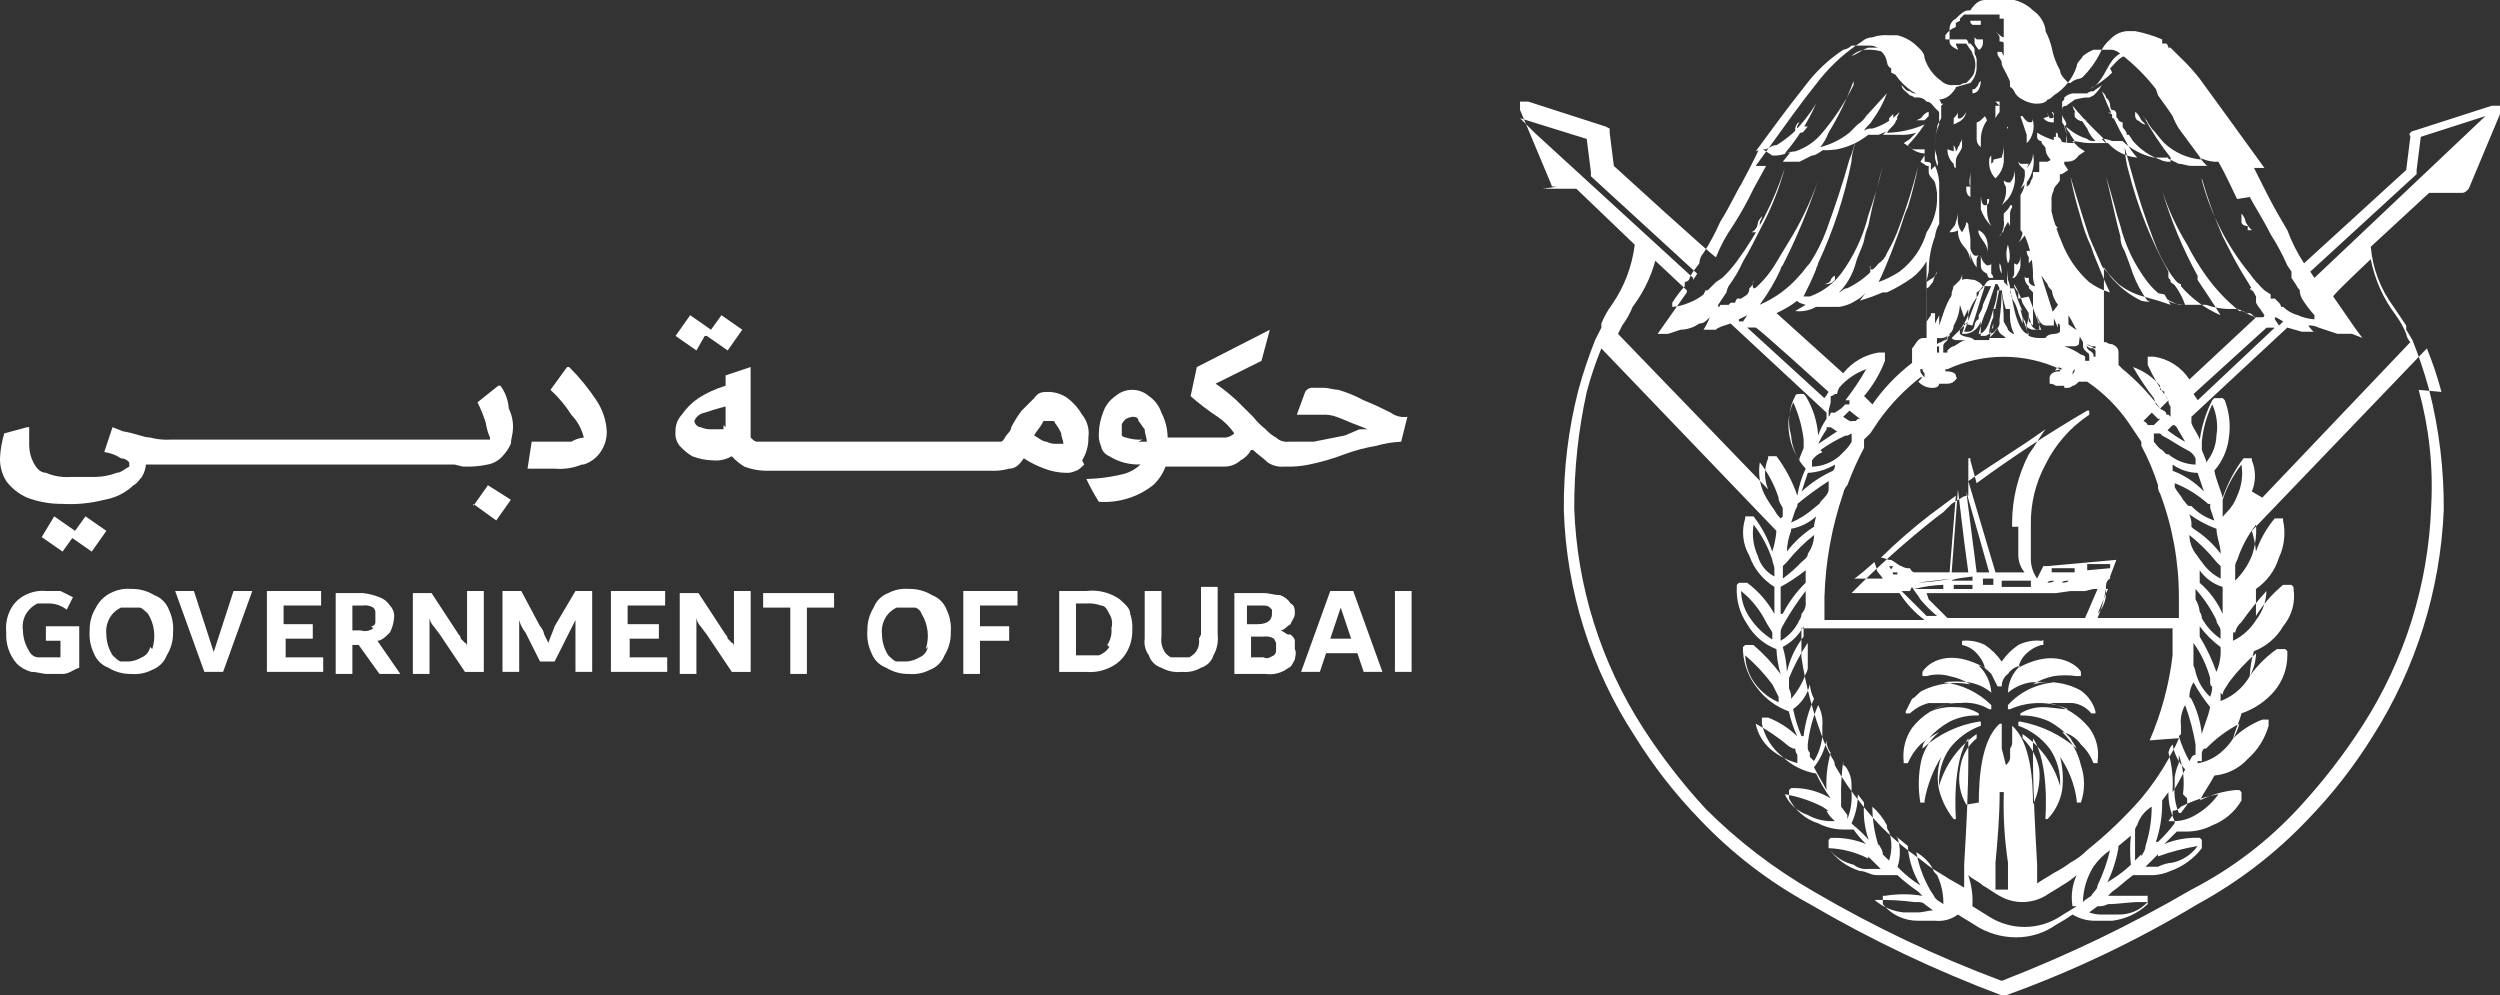<svg width="108" height="43" viewBox="0 0 108 43" fill="none" xmlns="http://www.w3.org/2000/svg">
<rect x="0" y="0" width="108" height="43" fill="#333333" stroke="none"/>
<path d="M3.063 23.202L3.963 23.829L4.594 22.933L3.693 22.306L3.242 22.933L2.342 22.306L1.802 23.202L2.702 23.829L3.153 23.202H3.063Z" fill="white"/>
<path d="M20.447 21.768L21.438 22.485L22.069 21.59L21.078 20.962L20.447 21.858V21.768Z" fill="white"/>
<path d="M19.997 20.156C20.359 20.171 20.722 20.141 21.078 20.067C21.322 20.018 21.543 19.893 21.708 19.708C21.859 19.551 21.981 19.369 22.069 19.171C22.069 18.992 22.159 18.722 22.159 18.543C22.179 18.234 22.116 17.926 21.979 17.648C21.955 17.292 21.83 16.95 21.618 16.662H21.528L20.628 17.379C20.771 17.667 20.892 17.967 20.988 18.274C21.018 18.491 21.078 18.702 21.168 18.901V18.991H7.386C7.083 19.01 6.779 18.98 6.486 18.901C6.216 18.901 5.855 18.722 5.312 18.633L4.861 18.454L4.504 19.529C4.761 19.563 5.008 19.655 5.225 19.798C5.294 19.799 5.363 19.816 5.425 19.847C5.488 19.878 5.542 19.922 5.585 19.977V20.156C5.405 20.245 5.225 20.424 5.045 20.424C4.757 20.535 4.452 20.596 4.144 20.603H3.065C2.695 20.632 2.323 20.57 1.982 20.424C1.712 20.424 1.531 20.156 1.441 19.976C1.329 19.753 1.267 19.509 1.261 19.259V18.455H1.174L0.183 18.723C0.078 19.073 0.017 19.434 0 19.798C-0.007 20.146 0.087 20.488 0.27 20.784C0.505 21.096 0.816 21.342 1.174 21.5C1.663 21.683 2.182 21.774 2.705 21.768C3.31 21.803 3.917 21.743 4.504 21.591C4.978 21.513 5.417 21.294 5.765 20.964C5.945 20.875 6.035 20.696 6.126 20.606C6.226 20.442 6.287 20.259 6.306 20.068H19.637L19.997 20.156Z" fill="white"/>
<path d="M25.221 20.066C25.515 19.971 25.768 19.782 25.942 19.529C26.125 19.266 26.219 18.952 26.212 18.633C26.186 18.153 26.031 17.689 25.761 17.289C25.42 16.773 25.027 16.293 24.588 15.856H24.498L23.78 16.842C24.128 17.158 24.43 17.52 24.68 17.916C24.946 18.191 25.132 18.532 25.221 18.902C25.029 18.921 24.845 18.982 24.68 19.081H22.969L22.789 20.246H23.963C24.363 20.282 24.766 20.22 25.137 20.067" fill="white"/>
<path d="M30.535 14.512L31.436 15.139L32.066 14.244L31.166 13.617L30.715 14.244L29.815 13.617L29.184 14.512L30.085 15.139L30.445 14.512H30.535Z" fill="white"/>
<path d="M46.749 19.887C46.933 19.591 47.026 19.249 47.019 18.901C47.044 18.727 47.033 18.55 46.987 18.381C46.941 18.211 46.86 18.053 46.749 17.916C46.589 17.638 46.374 17.394 46.118 17.199C45.882 17.031 45.599 16.937 45.308 16.931C45.038 16.931 44.857 16.931 44.678 17.199L44.137 17.737C43.967 17.962 43.816 18.202 43.686 18.453C43.686 18.632 43.506 18.722 43.416 18.901C43.416 18.901 43.326 19.081 43.236 19.081H32.697C32.607 19.081 32.517 18.991 32.427 18.901V15.856L31.346 16.215V16.663C30.931 16.787 30.536 16.968 30.172 17.2C29.889 17.392 29.645 17.635 29.452 17.917C29.271 18.112 29.174 18.369 29.182 18.634C29.156 18.858 29.22 19.084 29.362 19.261C29.519 19.436 29.701 19.587 29.902 19.709C30.19 19.82 30.494 19.881 30.803 19.888C31.085 19.915 31.369 19.852 31.613 19.709C31.77 19.884 31.952 20.035 32.154 20.157C32.441 20.268 32.746 20.329 33.054 20.336H42.786C43.059 20.351 43.333 20.32 43.596 20.247C43.866 20.247 44.047 20.067 44.227 19.798C44.508 19.983 44.81 20.134 45.127 20.247C45.415 20.358 45.72 20.418 46.028 20.425C46.184 20.439 46.34 20.408 46.478 20.336C46.569 20.336 46.748 20.157 46.839 20.067M31.255 18.365V18.544H30.804C30.619 18.558 30.434 18.528 30.263 18.455C30.194 18.448 30.13 18.416 30.083 18.365C30.035 18.317 30.003 18.254 29.994 18.186C30.032 18.093 30.094 18.012 30.172 17.949C30.251 17.887 30.345 17.845 30.444 17.828C30.714 17.738 30.985 17.649 31.345 17.559V18.455L31.255 18.365ZM45.665 19.171C45.51 19.185 45.353 19.154 45.215 19.082C45.035 19.082 44.854 18.903 44.674 18.813C44.764 18.634 44.944 18.455 45.035 18.276C45.035 18.264 45.037 18.252 45.041 18.241C45.045 18.23 45.052 18.22 45.06 18.212C45.069 18.203 45.079 18.197 45.09 18.192C45.101 18.188 45.113 18.186 45.125 18.186H45.486C45.498 18.186 45.51 18.188 45.521 18.192C45.532 18.197 45.542 18.203 45.55 18.212C45.559 18.22 45.565 18.23 45.57 18.241C45.574 18.252 45.576 18.264 45.576 18.276C45.686 18.412 45.776 18.563 45.846 18.724C45.846 18.903 45.936 18.992 45.936 19.172H45.666L45.665 19.171Z" fill="white"/>
<path d="M54.135 19.44C54.315 19.619 54.586 19.798 54.766 19.977C54.977 20.119 55.232 20.183 55.486 20.156C55.849 20.171 56.212 20.141 56.567 20.067C57.089 19.959 57.601 19.809 58.098 19.619C58.536 19.458 58.988 19.338 59.449 19.261C59.801 19.158 60.164 19.098 60.53 19.082L60.8 18.006C60.674 18.025 60.545 18.019 60.422 17.988C60.298 17.957 60.182 17.903 60.079 17.827C59.719 17.648 59.359 17.469 58.906 17.29C58.562 17.103 58.2 16.953 57.825 16.842C57.645 16.842 57.374 16.752 57.194 16.752H56.743C56.672 16.743 56.6 16.755 56.535 16.787C56.471 16.819 56.418 16.869 56.383 16.931L56.022 17.917H57.103C57.318 17.902 57.532 17.933 57.734 18.006C58.004 18.096 58.364 18.275 58.634 18.365L59.085 18.544H58.731L58.101 18.812L56.75 19.081H55.667C55.569 19.093 55.47 19.083 55.376 19.052C55.283 19.021 55.197 18.97 55.126 18.902C54.955 18.811 54.802 18.689 54.676 18.543C54.473 18.388 54.291 18.207 54.135 18.006L53.414 17.292C53.132 17.031 52.831 16.792 52.514 16.575L54.496 15.589L54.856 14.246L51.703 15.858L51.434 17.112C51.801 17.437 52.191 17.736 52.602 18.005C52.885 18.197 53.13 18.44 53.323 18.722C53.223 18.816 53.098 18.878 52.962 18.901H50.442C50.438 18.526 50.345 18.158 50.172 17.826C50.076 17.534 49.886 17.282 49.631 17.109C49.432 16.936 49.176 16.84 48.911 16.84C48.646 16.84 48.39 16.936 48.19 17.109C47.935 17.282 47.745 17.534 47.65 17.826C47.538 18.111 47.477 18.414 47.47 18.721C47.455 18.905 47.486 19.089 47.56 19.259C47.577 19.358 47.619 19.451 47.682 19.529C47.745 19.607 47.827 19.668 47.92 19.707C48.324 19.96 48.795 20.085 49.271 20.065C49.023 20.301 48.709 20.457 48.371 20.514C47.898 20.623 47.415 20.683 46.93 20.692C47.091 21.031 47.271 21.36 47.47 21.678C48.313 21.736 49.147 21.48 49.811 20.962C50.052 20.739 50.237 20.463 50.352 20.156H52.874C53.14 20.163 53.399 20.067 53.594 19.888C53.786 19.787 53.943 19.631 54.045 19.44M49.361 18.991C49.118 19.006 48.873 18.976 48.641 18.902C48.572 18.895 48.508 18.864 48.461 18.812V18.364C48.461 18.275 48.551 18.185 48.641 18.096C48.725 18.052 48.816 18.022 48.911 18.006C49.001 18.006 49.181 18.006 49.181 18.185C49.271 18.275 49.361 18.454 49.451 18.544C49.451 18.723 49.541 18.903 49.541 19.082H49.18L49.361 18.991Z" fill="white"/>
<path d="M1.891 27.681H2.612V28.398H1.621C1.544 28.385 1.47 28.355 1.407 28.308C1.345 28.261 1.294 28.2 1.261 28.129C1.09 27.861 0.996 27.551 0.991 27.233C0.966 27.074 0.977 26.91 1.023 26.755C1.07 26.6 1.151 26.458 1.261 26.338C1.363 26.227 1.486 26.136 1.621 26.069H2.072C2.365 26.062 2.652 26.157 2.882 26.338L3.152 25.8L2.612 25.531H1.982C1.671 25.503 1.358 25.566 1.081 25.71C0.809 25.846 0.588 26.066 0.451 26.337C0.296 26.642 0.234 26.984 0.27 27.323C0.239 27.812 0.401 28.294 0.721 28.667C0.897 28.837 1.114 28.961 1.351 29.025C1.621 29.025 1.802 29.115 2.072 29.115H2.702C2.972 29.115 3.153 28.936 3.423 28.846V27.054H1.982V27.681H1.891Z" fill="white"/>
<path d="M6.666 25.71C6.368 25.528 6.024 25.434 5.674 25.442C5.363 25.414 5.051 25.476 4.774 25.621C4.501 25.757 4.28 25.977 4.143 26.248C3.96 26.544 3.866 26.886 3.873 27.233C3.845 27.572 3.907 27.912 4.053 28.219C4.108 28.362 4.192 28.492 4.301 28.6C4.41 28.708 4.54 28.792 4.684 28.846C4.981 29.029 5.326 29.122 5.675 29.115C5.986 29.142 6.299 29.08 6.576 28.936C6.719 28.881 6.85 28.797 6.958 28.689C7.067 28.581 7.152 28.452 7.206 28.309C7.39 28.013 7.483 27.671 7.476 27.323C7.504 26.984 7.442 26.644 7.296 26.337C7.242 26.194 7.157 26.065 7.048 25.956C6.94 25.848 6.809 25.764 6.666 25.71ZM6.486 27.949C6.468 28.048 6.426 28.141 6.363 28.22C6.3 28.298 6.218 28.359 6.125 28.398C5.961 28.497 5.776 28.558 5.584 28.576H5.224C5.135 28.576 4.955 28.398 4.864 28.308C4.693 28.04 4.599 27.73 4.594 27.412C4.575 27.253 4.589 27.091 4.636 26.937C4.682 26.783 4.76 26.64 4.864 26.517C4.967 26.406 5.089 26.315 5.224 26.248H6.035C6.125 26.248 6.305 26.427 6.396 26.517C6.535 26.742 6.623 26.996 6.654 27.259C6.685 27.521 6.658 27.788 6.576 28.04" fill="white"/>
<path d="M9.278 28.308L8.377 25.531H7.567L8.828 29.025H9.638L10.899 25.531H10.089L9.188 28.308H9.278Z" fill="white"/>
<path d="M12.251 27.591H13.512V26.964H12.251V26.158H13.872V25.531H11.53V29.025H13.962V28.398H12.341V27.591H12.251Z" fill="white"/>
<path d="M16.844 27.323C16.945 27.128 17.007 26.915 17.024 26.696C17.037 26.599 17.027 26.5 16.996 26.407C16.964 26.314 16.913 26.229 16.844 26.158C16.738 25.993 16.58 25.867 16.394 25.8C16.164 25.708 15.922 25.648 15.676 25.621H14.502V29.114H15.223V27.86H15.493L16.393 29.114H17.294L16.303 27.681C16.484 27.681 16.664 27.501 16.844 27.323ZM16.124 27.144C16.048 27.201 15.959 27.239 15.865 27.254C15.771 27.27 15.674 27.263 15.583 27.233H15.223V26.158H15.676C15.832 26.135 15.992 26.166 16.127 26.248C16.175 26.296 16.207 26.359 16.216 26.427V26.875C16.217 26.898 16.213 26.922 16.204 26.944C16.195 26.966 16.182 26.986 16.165 27.002C16.148 27.019 16.128 27.032 16.106 27.041C16.084 27.05 16.06 27.054 16.037 27.054L16.124 27.144Z" fill="white"/>
<path d="M20.177 27.95C20.177 27.95 20.177 27.771 20.087 27.771L19.907 27.592C19.901 27.523 19.869 27.46 19.817 27.413L18.643 25.621H17.835V29.115H18.555V26.698C18.578 26.833 18.641 26.958 18.735 27.057L19.005 27.416L20.087 29.028H20.9V25.531H20.177V27.95Z" fill="white"/>
<path d="M23.96 27.054C23.87 27.322 23.78 27.502 23.69 27.77L23.51 27.412C23.488 27.277 23.425 27.152 23.33 27.053L22.519 25.531H21.708V29.025H22.429V26.785C22.478 26.982 22.57 27.166 22.699 27.323L23.329 28.577H23.96L24.59 27.323L24.86 26.785V29.025H25.582V25.531H24.861L23.96 27.054Z" fill="white"/>
<path d="M27.113 27.591H28.464V26.964H27.113V26.158H28.734V25.531H26.392V29.025H28.824V28.398H27.203V27.591H27.113Z" fill="white"/>
<path d="M31.707 27.95C31.707 27.95 31.707 27.771 31.617 27.771L31.437 27.592C31.43 27.523 31.398 27.46 31.347 27.413L30.173 25.621H29.365V29.115H30.085V26.698C30.108 26.833 30.17 26.958 30.265 27.057L30.535 27.416L31.616 29.028H32.429V25.531H31.707V27.95Z" fill="white"/>
<path d="M32.968 26.248H34.141V29.114H34.858V26.248H36.032V25.621H32.968V26.248Z" fill="white"/>
<path d="M40.264 25.71C39.966 25.528 39.622 25.434 39.272 25.442C38.961 25.414 38.648 25.476 38.372 25.621C38.228 25.675 38.098 25.759 37.989 25.867C37.88 25.975 37.796 26.105 37.741 26.248C37.558 26.544 37.464 26.886 37.471 27.233C37.443 27.572 37.505 27.912 37.651 28.219C37.706 28.362 37.79 28.492 37.899 28.6C38.008 28.708 38.138 28.792 38.282 28.846C38.579 29.029 38.923 29.122 39.273 29.115C39.584 29.142 39.897 29.08 40.173 28.936C40.317 28.881 40.448 28.797 40.556 28.689C40.665 28.581 40.749 28.452 40.804 28.309C40.987 28.013 41.081 27.671 41.074 27.323C41.102 26.984 41.04 26.644 40.894 26.337C40.839 26.194 40.755 26.065 40.646 25.956C40.538 25.848 40.407 25.764 40.264 25.71ZM40.084 27.949C40.066 28.048 40.024 28.141 39.961 28.22C39.898 28.298 39.816 28.359 39.723 28.398C39.559 28.497 39.374 28.558 39.182 28.576H38.732C38.642 28.576 38.462 28.398 38.371 28.308C38.2 28.04 38.107 27.73 38.101 27.412C38.082 27.253 38.096 27.091 38.143 26.937C38.189 26.783 38.267 26.64 38.371 26.517C38.474 26.406 38.596 26.315 38.732 26.248H39.542C39.606 26.268 39.664 26.302 39.711 26.349C39.758 26.396 39.793 26.453 39.812 26.517C39.952 26.742 40.04 26.996 40.071 27.259C40.102 27.521 40.075 27.788 39.992 28.04" fill="white"/>
<path d="M41.615 29.114H42.335V27.681H43.596V27.054H42.335V26.158H43.956V25.531H41.615V29.114Z" fill="white"/>
<path d="M46.932 25.531H45.758V29.027H46.932C47.273 29.055 47.615 28.993 47.923 28.848C48.222 28.716 48.474 28.498 48.644 28.221C48.828 27.925 48.921 27.582 48.914 27.235C48.934 26.992 48.904 26.748 48.824 26.518C48.824 26.25 48.554 26.07 48.373 25.891C47.955 25.596 47.441 25.468 46.932 25.531ZM47.923 27.95C47.817 28.116 47.659 28.242 47.473 28.309H46.482V26.069H46.932C47.146 26.054 47.361 26.085 47.563 26.158C47.743 26.158 47.833 26.337 47.923 26.517C47.981 26.61 48.019 26.713 48.035 26.821C48.05 26.929 48.043 27.039 48.013 27.144C48.04 27.396 47.977 27.65 47.833 27.861" fill="white"/>
<path d="M51.794 27.591C51.812 27.703 51.806 27.817 51.775 27.925C51.744 28.034 51.689 28.134 51.614 28.219C51.614 28.219 51.434 28.398 51.344 28.398H50.625C50.535 28.398 50.445 28.308 50.355 28.219C50.279 28.117 50.224 28.001 50.193 27.878C50.163 27.755 50.156 27.627 50.175 27.502V25.531H49.451V27.591C49.432 27.717 49.439 27.845 49.47 27.968C49.501 28.09 49.555 28.206 49.631 28.308C49.67 28.435 49.74 28.55 49.834 28.644C49.928 28.738 50.044 28.807 50.172 28.846C50.445 28.999 50.761 29.061 51.072 29.025C51.355 29.052 51.639 28.989 51.883 28.846C52.01 28.807 52.127 28.738 52.221 28.644C52.315 28.55 52.385 28.435 52.423 28.308C52.577 28.036 52.64 27.722 52.603 27.413V25.352H51.883V27.413L51.794 27.591Z" fill="white"/>
<path d="M55.667 27.412C55.577 27.412 55.397 27.233 55.306 27.233C55.486 27.233 55.576 27.055 55.757 26.965C55.757 26.875 55.937 26.697 55.937 26.517C55.937 26.337 55.937 26.158 55.757 26.069C55.65 25.903 55.492 25.777 55.306 25.71C55.036 25.71 54.855 25.621 54.586 25.621H53.325V29.114H54.676C54.85 29.139 55.029 29.128 55.199 29.082C55.37 29.036 55.529 28.956 55.667 28.846C55.757 28.846 55.847 28.667 55.937 28.487C55.937 28.398 56.027 28.218 55.937 28.039V27.68C55.937 27.591 55.847 27.501 55.757 27.412M53.955 26.158H54.498C54.678 26.158 54.768 26.158 54.859 26.247L54.949 26.337V26.515C54.949 26.784 54.769 26.964 54.318 26.964H53.868V26.158L53.955 26.158ZM55.036 28.307C54.856 28.397 54.766 28.486 54.586 28.397H54.045V27.501H54.586C54.742 27.478 54.901 27.509 55.036 27.591L55.126 27.77V28.128C55.12 28.197 55.087 28.261 55.036 28.307Z" fill="white"/>
<path d="M57.468 25.531L56.207 29.025H57.018L57.288 28.218H58.639L58.91 29.025H59.72L58.459 25.531H57.468ZM57.468 27.591L57.919 26.248L58.37 27.591H57.468Z" fill="white"/>
<path d="M60.981 25.531H60.261V29.025H60.981V25.531Z" fill="white"/>
<path d="M66.656 8.152H68.097L70.621 10.571C70.507 11.504 70.167 12.395 69.63 13.169C69.446 13.417 69.294 13.688 69.179 13.975V14.154L68.909 14.691C68.629 15.394 68.388 16.112 68.189 16.841C67.752 18.538 67.54 20.285 67.558 22.037C67.663 25.509 68.723 28.887 70.623 31.802C71.423 33.091 72.359 34.292 73.415 35.385C74.802 36.85 76.411 38.09 78.185 39.058C80.829 40.604 83.602 41.923 86.472 43H86.652C89.538 41.96 92.314 40.64 94.939 39.058C96.714 38.09 98.325 36.851 99.713 35.385C100.769 34.293 101.705 33.092 102.505 31.802C104.366 28.869 105.423 25.503 105.57 22.038C105.582 20.286 105.371 18.54 104.939 16.842C104.74 16.112 104.499 15.395 104.219 14.692L103.949 14.244V14.065L103.408 13.259C102.842 12.501 102.499 11.601 102.417 10.661L104.939 8.331H106.38C106.449 8.325 106.514 8.293 106.56 8.242L106.65 8.152L108 4.929V4.569H107.64L104.307 5.642C104.238 5.649 104.174 5.68 104.127 5.732C104.037 5.821 104.127 5.821 104.127 5.911L103.948 7.344L99.534 11.375C99.24 10.925 98.999 10.445 98.813 9.942C98.543 9.494 98.183 8.866 97.913 8.329L97.372 7.254H97.823L96.201 5.015L95.028 3.403C94.78 3.085 94.51 2.785 94.217 2.507L94.037 2.328L93.767 2.06H93.677C93.668 1.992 93.636 1.929 93.587 1.881H93.407V1.702C93.03 1.542 92.636 1.422 92.234 1.344H91.878C91.602 1.369 91.344 1.497 91.158 1.702C90.959 1.872 90.804 2.087 90.707 2.329C90.519 2.693 90.276 3.025 89.987 3.315C89.938 3.364 89.875 3.395 89.807 3.405C89.671 3.427 89.545 3.489 89.446 3.584H89.356C89.176 3.405 88.996 3.225 88.996 3.046C88.822 2.739 88.7 2.406 88.635 2.06C88.576 1.811 88.485 1.57 88.365 1.344V1.254C88.296 0.926 88.102 0.638 87.824 0.448C87.6 0.229 87.319 0.074 87.013 0H85.749C85.479 0 85.298 0.179 85.118 0.448H85.032C84.852 0.448 84.671 0.627 84.491 0.807C84.408 0.849 84.339 0.913 84.291 0.992C84.244 1.072 84.219 1.163 84.221 1.255V1.792C84.221 1.971 84.401 2.061 84.582 2.151C84.582 2.062 84.492 1.972 84.492 1.883H84.942L85.122 2.151C85.171 2.199 85.203 2.262 85.212 2.33C85.336 2.548 85.368 2.805 85.302 3.047C85.302 3.226 85.122 3.405 84.942 3.584C84.844 3.584 84.749 3.615 84.672 3.674H84.402C84.304 3.686 84.204 3.676 84.111 3.645C84.017 3.614 83.932 3.563 83.861 3.495C83.517 3.255 83.264 2.908 83.141 2.508C83.141 2.24 82.871 2.06 82.69 1.881C82.479 1.709 82.232 1.587 81.967 1.523H81.608C81.364 1.502 81.119 1.533 80.888 1.612C80.721 1.615 80.56 1.679 80.437 1.791C79.755 2.231 79.147 2.775 78.635 3.403L78.005 4.209L77.468 4.929L75.847 7.168H76.294L75.753 8.154C75.488 8.71 75.187 9.248 74.853 9.766C74.562 10.185 74.32 10.636 74.132 11.11C74.132 11.199 69.718 7.168 69.718 7.168L69.538 5.735V5.554L69.358 5.465L66.026 4.39H65.665V4.748L67.016 7.973C67.016 7.985 67.018 7.997 67.022 8.008C67.027 8.019 67.034 8.029 67.042 8.037C67.05 8.046 67.06 8.052 67.071 8.057C67.082 8.061 67.094 8.063 67.106 8.063H67.286M76.564 6.719H76.744C76.964 6.701 77.179 6.64 77.375 6.54L77.014 6.988H77.735L78.275 6.719C78.455 6.719 78.636 6.54 78.816 6.451H78.726C78.726 6.54 79.357 6.451 79.357 6.451C79.851 6.353 80.315 6.138 80.708 5.824H81.158C81.338 5.734 81.428 5.734 81.519 5.645L81.339 5.824H82.059C82.303 5.838 82.547 5.808 82.78 5.734L82.51 6.003L82.24 6.182L82.51 6.361C82.68 6.523 82.905 6.619 83.141 6.629V6.719L82.961 6.987L83.231 7.166H83.32V7.434C83.32 7.613 83.501 7.703 83.591 7.883C83.629 8.03 83.659 8.18 83.68 8.331V8.69C83.655 9.17 83.499 9.634 83.23 10.034C83.035 10.713 82.623 11.31 82.056 11.736C81.775 11.921 81.473 12.071 81.156 12.184C81.336 11.826 81.516 11.378 81.696 10.93L81.966 10.213C82.146 9.765 82.236 9.318 82.417 8.959C82.599 8.37 82.749 7.772 82.867 7.167C82.65 8.049 82.379 8.916 82.057 9.765C81.914 10.171 81.733 10.561 81.516 10.933C81.449 11.117 81.322 11.275 81.156 11.381C80.79 11.831 80.33 12.197 79.807 12.451C79.627 12.451 79.537 12.63 79.447 12.63L79.537 12.541C79.833 12.204 80.049 11.805 80.167 11.373C80.257 11.015 80.437 10.746 80.528 10.388C80.563 10.172 80.623 9.962 80.708 9.761C80.888 8.865 81.158 7.79 81.338 7.163C81.165 7.89 80.954 8.607 80.708 9.313C80.486 10.217 80.087 11.07 79.534 11.821C79.189 12.273 78.72 12.615 78.183 12.807H77.913C78.093 12.448 78.273 12.09 78.454 11.639C78.454 11.55 78.543 11.46 78.543 11.371C79.198 9.97 79.682 8.496 79.984 6.981C79.984 6.623 80.165 6.265 80.165 5.906C80.129 6.247 80.037 6.58 79.894 6.892C79.625 7.877 79.264 8.952 78.903 9.94C78.718 10.443 78.476 10.924 78.183 11.373C78.003 11.552 77.913 11.732 77.732 11.911C77.265 12.453 76.68 12.882 76.021 13.165C76.373 12.69 76.675 12.179 76.921 11.642C76.928 11.573 76.96 11.509 77.011 11.463C77.614 10.279 78.125 9.051 78.542 7.79C78.259 8.6 77.899 9.381 77.468 10.123L76.657 11.467C76.296 12.05 75.802 12.541 75.216 12.9H75.036L74.946 13.079H74.766L74.676 13.169H74.315C74.316 13.18 74.314 13.192 74.309 13.203C74.305 13.214 74.298 13.224 74.29 13.232C74.281 13.241 74.271 13.247 74.26 13.252C74.249 13.256 74.237 13.258 74.225 13.258V13.169L74.403 12.9L74.583 12.632C74.598 12.538 74.629 12.447 74.673 12.363C74.922 12.029 75.133 11.668 75.303 11.288C75.573 10.84 75.844 10.302 76.114 9.765C76.537 8.968 76.869 8.127 77.105 7.257C76.634 8.701 75.935 10.062 75.033 11.288C74.846 11.546 74.635 11.785 74.403 12.004L74.133 12.183L73.953 12.362L73.773 12.541H73.683L73.593 12.72C73.404 12.873 73.191 12.994 72.962 13.079C72.735 13.18 72.491 13.24 72.242 13.258V13.079C72.4 12.824 72.581 12.584 72.782 12.362V12.183C72.851 12.174 72.914 12.142 72.962 12.093C73.004 11.965 73.064 11.844 73.142 11.735L73.412 11.376C73.416 11.21 73.48 11.051 73.592 10.928C73.867 10.499 74.108 10.05 74.313 9.584C74.763 8.868 75.033 8.241 75.213 7.972C75.393 7.613 75.754 6.986 76.024 6.36M85.122 3.583C85.302 3.388 85.399 3.131 85.391 2.866V2.687C85.405 2.561 85.373 2.434 85.302 2.329V2.15C85.302 2.06 85.212 1.971 85.122 1.881H85.032C85.032 1.792 85.032 1.792 84.942 1.702H84.04V1.523C84.147 1.358 84.306 1.234 84.491 1.167V0.986L84.671 0.896V0.806L84.851 0.627H86.382V0.806H86.562V0.986V1.167V1.346V1.615C86.472 1.615 86.292 1.436 86.201 1.346C86.201 1.346 86.381 1.525 86.381 1.615V1.794C86.471 1.794 86.561 1.794 86.561 1.883V2.419L86.471 2.24H86.291V2.15V2.329C86.291 2.418 86.471 2.597 86.471 2.687C86.471 2.866 86.561 2.956 86.651 3.136C86.831 3.494 86.831 3.494 86.831 3.584V3.761C86.921 3.761 87.011 3.94 87.011 3.94C87.082 4.101 87.211 4.228 87.372 4.299C87.536 4.398 87.721 4.459 87.912 4.478C88.092 4.478 88.363 4.478 88.453 4.299C88.543 4.299 88.633 4.209 88.723 4.12C89.192 3.832 89.543 3.387 89.714 2.866C89.714 2.687 89.894 2.597 89.984 2.418C90.121 2.309 90.273 2.218 90.435 2.149H91.245C91.381 2.171 91.506 2.234 91.606 2.328C92.181 2.766 92.696 3.278 93.137 3.851L93.227 4.119L93.677 4.746L93.857 5.015C93.929 5.203 94.019 5.383 94.127 5.553L95.118 6.896C94.512 6.847 93.94 6.594 93.497 6.18C93.317 6.001 93.137 5.732 92.957 5.553L92.777 5.284C92.777 5.195 92.597 5.105 92.597 5.016C92.935 5.646 93.328 6.245 93.771 6.807V6.897V6.986C93.615 7 93.458 6.969 93.32 6.897C92.864 6.736 92.459 6.458 92.146 6.091L91.966 5.822H91.878C91.878 5.643 91.698 5.554 91.698 5.464V5.285C91.63 5.276 91.567 5.244 91.518 5.196C91.518 5.106 91.338 5.017 91.338 4.927C91.338 4.838 91.158 4.748 91.158 4.569C91.157 4.499 91.14 4.431 91.109 4.369C91.078 4.307 91.033 4.253 90.978 4.21C90.978 4.121 90.888 4.031 90.799 3.942C91.106 4.712 91.467 5.46 91.878 6.181C91.998 6.41 92.15 6.621 92.329 6.808C91.843 6.769 91.391 6.544 91.068 6.181H90.978C90.978 6.091 90.798 5.912 90.798 5.912L90.437 5.554C90.119 5.242 89.818 4.913 89.537 4.568C89.571 4.744 89.666 4.903 89.807 5.016C89.855 5.113 89.916 5.203 89.987 5.285L90.167 5.553C90.242 5.758 90.366 5.943 90.527 6.091C90.347 6.091 90.257 6.091 90.167 6.001C89.744 5.871 89.369 5.622 89.085 5.285L89.266 5.464C89.266 5.643 89.445 5.732 89.445 5.822L89.625 6.091C89.626 6.103 89.624 6.114 89.619 6.125C89.615 6.136 89.608 6.146 89.6 6.155C89.591 6.163 89.581 6.17 89.57 6.174C89.559 6.178 89.547 6.181 89.535 6.18C88.994 6.169 88.465 6.015 88.004 5.732V5.911C88.004 5.935 88.008 5.958 88.017 5.98C88.026 6.002 88.039 6.022 88.056 6.039C88.073 6.055 88.093 6.069 88.115 6.077C88.137 6.086 88.161 6.091 88.184 6.09C88.191 6.159 88.223 6.223 88.274 6.269C88.454 6.448 88.635 6.717 88.815 6.807C88.725 6.807 88.635 6.896 88.454 6.986H88.096V7.434H87.826C87.826 7.613 87.826 7.702 87.736 7.792C87.733 7.849 87.715 7.904 87.683 7.951C87.651 7.998 87.608 8.036 87.556 8.061V7.882C87.556 7.792 87.556 7.703 87.466 7.703C87.493 7.955 87.43 8.209 87.286 8.42V9.942C87.409 10.07 87.501 10.223 87.556 10.39C87.725 10.85 87.816 11.334 87.826 11.824C87.812 12.007 87.843 12.192 87.916 12.361C87.859 12.358 87.804 12.34 87.757 12.308C87.709 12.277 87.671 12.233 87.646 12.182V12.004C87.466 12.004 87.466 12.004 87.466 11.914C87.455 11.998 87.466 12.083 87.498 12.162C87.529 12.24 87.58 12.309 87.646 12.363V12.451L87.826 12.63V14.064L87.646 13.885V13.706L87.556 14.064L87.376 13.706V13.885V13.974L87.196 13.526C87.145 13.302 87.054 13.09 86.927 12.899C86.927 12.802 86.895 12.708 86.837 12.63C86.851 12.447 86.82 12.262 86.746 12.093V11.645C86.746 11.913 86.656 12.182 86.746 12.361L86.567 12.182V12.093H86.026C85.846 12.093 85.756 12.272 85.665 12.451C85.665 12.272 85.485 12.183 85.305 12.093C85.125 12.093 84.944 12.003 84.764 12.093V11.824C84.763 11.894 84.746 11.962 84.715 12.024C84.684 12.086 84.639 12.14 84.584 12.183L84.404 12.362V11.824V12.093C84.419 12.277 84.388 12.461 84.314 12.63C84.32 12.679 84.315 12.728 84.3 12.775C84.284 12.821 84.258 12.864 84.224 12.899C84.118 13.101 84.028 13.31 83.954 13.526L83.774 14.064V13.619L83.594 13.977V13.529H83.414V13.619L83.234 13.887V12.451C83.324 12.451 83.414 12.272 83.504 12.183C83.54 12.025 83.601 11.874 83.684 11.735C83.684 11.824 83.594 11.914 83.504 12.003C83.407 12.051 83.317 12.112 83.234 12.182C83.234 12.003 83.324 11.824 83.324 11.645C83.327 11.155 83.418 10.669 83.594 10.211C83.613 10.021 83.674 9.837 83.774 9.674V9.315V7.882C83.757 7.634 83.696 7.392 83.594 7.165L83.414 7.344V7.523V7.075C83.414 6.985 83.144 6.985 83.144 6.985V6.809V6.451H82.784C82.713 6.46 82.64 6.448 82.576 6.416C82.512 6.384 82.459 6.334 82.423 6.272C82.689 5.995 82.93 5.695 83.141 5.375C82.657 5.588 82.138 5.71 81.609 5.733H81.519C81.609 5.554 81.79 5.465 81.88 5.285C81.924 5.13 81.984 4.98 82.06 4.837C81.741 5.177 81.335 5.425 80.886 5.554C80.759 5.54 80.632 5.572 80.526 5.643C80.616 5.464 80.796 5.375 80.886 5.195C81.15 4.837 81.362 4.444 81.517 4.028L80.616 5.014C80.527 5.16 80.403 5.283 80.256 5.372L80.076 5.551L79.896 5.73C79.525 6.027 79.095 6.24 78.635 6.357C78.788 6.169 78.91 5.957 78.995 5.73C79.428 5.021 79.79 4.272 80.076 3.494V3.672C79.711 4.411 79.258 5.103 78.726 5.733C78.421 6.109 78.013 6.389 77.552 6.54C77.372 6.54 77.282 6.629 77.102 6.629C77.655 5.982 78.11 5.257 78.453 4.479C78.175 4.934 77.844 5.355 77.468 5.733C77.244 5.934 77.003 6.114 76.747 6.271C76.567 6.271 76.477 6.361 76.296 6.45C76.141 6.436 75.984 6.467 75.846 6.54L76.837 5.196L77.107 4.837L77.377 4.479L78.007 3.672C78.456 3.077 79.005 2.562 79.629 2.15C79.764 2.128 79.89 2.065 79.989 1.971H80.8C81.07 1.971 81.25 2.15 81.43 2.419C81.474 2.503 81.505 2.594 81.52 2.687C81.523 2.744 81.542 2.799 81.573 2.846C81.605 2.893 81.649 2.931 81.7 2.956V3.135L81.88 3.224C82.073 3.506 82.317 3.749 82.599 3.942C82.779 4.031 83.05 4.21 83.23 4.3H83.77C83.874 4.294 83.975 4.266 84.068 4.22C84.161 4.174 84.243 4.11 84.311 4.032C84.311 4.032 84.491 3.853 84.491 3.763M97.191 8.511C97.371 8.87 97.732 9.407 98.092 10.123C98.367 10.552 98.608 11.001 98.812 11.467L98.992 11.735V12.004L99.172 12.272C99.221 12.369 99.281 12.459 99.352 12.541V12.63C99.368 12.724 99.398 12.815 99.442 12.899C99.6 13.153 99.781 13.393 99.983 13.615V13.794C99.734 13.777 99.49 13.717 99.262 13.615C99.025 13.551 98.808 13.428 98.632 13.257H98.542C98.532 13.189 98.501 13.126 98.452 13.078L98.272 12.899H98.092V12.72L97.822 12.541C97.587 12.325 97.375 12.085 97.191 11.824C96.221 10.642 95.515 9.268 95.12 7.793V7.704C95.365 8.559 95.666 9.397 96.02 10.213C96.29 10.75 96.561 11.288 96.831 11.735C97.101 12.183 97.281 12.452 97.461 12.811V13.079C97.51 13.176 97.57 13.266 97.641 13.348L97.821 13.616C97.822 13.628 97.819 13.64 97.815 13.651C97.811 13.662 97.804 13.672 97.796 13.68C97.787 13.688 97.777 13.695 97.766 13.699C97.755 13.704 97.743 13.706 97.731 13.706H97.371C97.371 13.616 97.191 13.527 97.191 13.527H97.011L96.921 13.437H96.741C96.192 12.998 95.708 12.485 95.3 11.914C94.996 11.487 94.724 11.038 94.487 10.571C94.036 9.839 93.673 9.057 93.406 8.241C93.783 9.516 94.296 10.748 94.936 11.914V12.093C95.297 12.631 95.657 13.169 95.928 13.616C95.268 13.333 94.683 12.904 94.216 12.362C94.04 12.206 93.888 12.025 93.765 11.824C93.472 11.375 93.23 10.894 93.045 10.391C92.661 9.393 92.33 8.376 92.054 7.343C91.964 6.984 91.874 6.716 91.784 6.357C91.8 6.722 91.86 7.083 91.964 7.433C92.345 8.933 92.921 10.379 93.675 11.733V12.001C93.999 12.333 94.245 12.732 94.396 13.169H94.126C93.589 12.977 93.12 12.635 92.775 12.183C92.224 11.463 91.824 10.641 91.601 9.764C91.421 9.226 91.241 8.42 90.971 7.614C91.151 8.241 91.331 9.226 91.601 10.212C91.596 10.434 91.659 10.653 91.781 10.839C91.781 10.839 91.961 11.287 92.142 11.825C92.297 12.241 92.509 12.634 92.772 12.992H92.862C92.862 13.082 92.502 12.992 92.502 12.992C91.978 12.736 91.516 12.369 91.151 11.917C91.061 11.738 90.881 11.649 90.79 11.469C90.61 11.021 90.429 10.663 90.249 10.215C89.889 9.139 89.529 7.885 89.439 7.617C89.557 8.222 89.708 8.82 89.889 9.409C89.999 9.84 90.15 10.26 90.34 10.663C90.415 10.907 90.505 11.146 90.61 11.379C90.79 11.828 90.971 12.275 91.151 12.634C90.826 12.539 90.521 12.387 90.25 12.185C89.73 11.717 89.328 11.134 89.076 10.483C88.886 10.05 88.735 9.6 88.626 9.139V8.871V8.69C88.612 8.535 88.643 8.38 88.716 8.242C88.716 8.063 88.896 7.973 88.986 7.794V7.523H89.076L89.346 7.344L89.166 7.075V6.986C89.436 6.986 89.616 6.986 89.796 6.717L90.066 6.538L89.796 6.359L89.526 6.091C89.706 6.091 89.977 6.18 90.247 6.18H90.967L90.787 6.001C90.943 5.995 91.097 6.026 91.238 6.091H91.689C92.064 6.448 92.532 6.696 93.04 6.807H93.67C93.67 6.897 93.58 6.807 93.58 6.807L94.121 7.076C94.301 7.076 94.481 7.165 94.661 7.165H95.382C95.382 7.255 95.021 6.807 95.021 6.807C95.218 6.907 95.432 6.968 95.652 6.986H95.832C96.192 7.613 96.462 8.24 96.642 8.598M104.487 16.842C104.938 18.474 105.121 20.168 105.028 21.859C104.912 25.232 103.885 28.512 102.055 31.355C101.256 32.594 100.352 33.763 99.353 34.848C98.018 36.31 96.432 37.523 94.669 38.431C92.047 39.96 89.306 41.278 86.473 42.373C83.663 41.326 80.95 40.037 78.365 38.521C76.652 37.538 75.077 36.333 73.682 34.938C72.682 33.853 71.778 32.684 70.979 31.445C69.15 28.602 68.123 25.322 68.007 21.949C68.003 20.262 68.185 18.58 68.547 16.932C68.717 16.292 68.927 15.664 69.178 15.051L76.742 22.934C76.717 23.239 76.656 23.54 76.562 23.83C76.383 23.28 76.109 22.765 75.753 22.309H75.393V22.398C75.308 22.665 75.281 22.946 75.312 23.223C75.343 23.501 75.432 23.769 75.573 24.01C75.769 24.568 76.15 25.042 76.654 25.354V26.521C76.363 25.995 75.963 25.537 75.48 25.178H75.12L75.03 25.267V25.357C74.997 25.929 75.156 26.496 75.481 26.969C75.764 27.461 76.21 27.84 76.742 28.044C76.758 28.408 76.818 28.77 76.922 29.119C76.578 28.659 76.185 28.239 75.748 27.865H75.387L75.297 27.955V28.134C75.331 28.724 75.551 29.288 75.928 29.746C76.273 30.198 76.742 30.54 77.279 30.732C77.358 31.102 77.479 31.463 77.64 31.807C77.279 31.457 76.852 31.182 76.384 30.999H76.114V31.267C76.235 31.836 76.554 32.343 77.014 32.7C77.412 33.077 77.914 33.327 78.455 33.417C78.632 33.794 78.843 34.154 79.086 34.492C78.625 34.21 78.096 34.055 77.555 34.044H77.375L77.285 34.134V34.492C77.412 34.746 77.589 34.972 77.806 35.157C78.022 35.342 78.274 35.481 78.546 35.567C78.88 35.74 79.251 35.832 79.627 35.836H80.076C80.233 36.063 80.414 36.274 80.616 36.463C80.188 36.288 79.729 36.197 79.265 36.195H79.085L78.995 36.284V36.641C79.321 37.111 79.797 37.459 80.346 37.627C80.616 37.627 80.797 37.805 81.067 37.805H81.967C82.25 38.066 82.551 38.305 82.869 38.521L83.049 38.7C82.513 38.611 81.965 38.611 81.428 38.7H81.338V39.059C81.522 39.287 81.755 39.469 82.02 39.594C82.286 39.718 82.576 39.78 82.869 39.776H83.59C83.942 39.815 84.297 39.719 84.581 39.507C84.851 39.686 85.032 39.776 85.302 39.955C85.836 40.307 86.463 40.494 87.103 40.493C87.716 40.494 88.314 40.306 88.815 39.955C89.063 39.818 89.303 39.669 89.535 39.507C89.833 39.69 90.177 39.783 90.527 39.776H91.247C91.822 39.707 92.359 39.456 92.778 39.059V38.7H91.067L91.246 38.521C91.516 38.342 91.787 38.073 92.147 37.805H93.047C93.296 37.788 93.54 37.727 93.768 37.626C94.305 37.434 94.774 37.092 95.119 36.64V36.282L95.029 36.192H94.849C94.386 36.194 93.927 36.286 93.498 36.46L94.039 35.923H94.489C94.866 35.919 95.236 35.827 95.57 35.654C96.102 35.45 96.548 35.071 96.832 34.579V34.221L96.742 34.131H96.561C96.028 34.184 95.508 34.337 95.03 34.579C95.21 34.221 95.481 33.862 95.661 33.504C96.215 33.453 96.729 33.197 97.102 32.787C97.534 32.405 97.846 31.907 98.003 31.354V31.086H97.733C97.262 31.268 96.834 31.542 96.472 31.892C96.561 31.533 96.742 31.175 96.832 30.817C97.395 30.627 97.894 30.286 98.273 29.831C98.623 29.399 98.813 28.862 98.814 28.308V28.129L98.724 28.04H98.363C97.907 28.358 97.51 28.753 97.189 29.207C97.205 28.843 97.266 28.482 97.369 28.132C97.901 27.928 98.347 27.548 98.63 27.056C98.816 26.835 98.952 26.576 99.03 26.299C99.108 26.021 99.125 25.729 99.081 25.444V25.355L98.991 25.265H98.63C98.168 25.646 97.772 26.1 97.457 26.609V25.442C97.93 25.118 98.279 24.644 98.448 24.098C98.684 23.595 98.748 23.028 98.628 22.486V22.396H98.267C97.912 22.821 97.637 23.307 97.457 23.829C97.432 23.525 97.371 23.224 97.277 22.934L104.841 15.051C105.091 15.663 105.302 16.292 105.471 16.931M71.25 11.019L72.871 12.541V12.631L71.61 14.423H72.061L72.601 14.244C72.892 14.237 73.175 14.144 73.412 13.975C73.592 13.975 73.682 13.886 73.862 13.707C73.791 13.895 73.7 14.075 73.592 14.245H74.133C74.133 14.155 74.763 13.976 74.763 13.976L78.907 17.828V18.093C78.751 18.313 78.629 18.555 78.546 18.81C78.504 18.208 78.319 17.624 78.005 17.108L77.915 17.018H77.735C77.735 17.018 77.555 17.018 77.555 17.108C77.274 17.63 77.21 18.241 77.375 18.81C77.411 19.346 77.634 19.853 78.005 20.243C77.832 20.614 77.71 21.007 77.645 21.41C77.436 20.8 77.132 20.226 76.744 19.708H76.384V19.798C76.295 20.011 76.249 20.239 76.249 20.47C76.249 20.7 76.295 20.928 76.384 21.141L69.898 14.423L70.078 14.064C70.262 13.816 70.414 13.545 70.529 13.258C71.069 12.543 71.438 11.716 71.61 10.839M75.12 13.796L75.481 13.617L75.301 13.885H75.12V13.796ZM77.552 13.437C77.864 13.474 78.179 13.411 78.453 13.258H79.444C79.701 13.224 79.948 13.132 80.165 12.99C80.335 12.899 80.488 12.777 80.615 12.631L80.345 12.99L80.886 12.811L81.336 12.632H81.516C81.895 12.457 82.257 12.247 82.597 12.005C82.853 11.81 83.068 11.566 83.228 11.288V12.004V14.602H83.141C83.092 14.596 83.042 14.601 82.995 14.616C82.949 14.632 82.906 14.657 82.871 14.691C82.781 14.781 82.691 14.96 82.601 15.05V15.588V15.677C81.941 16.183 81.364 16.788 80.889 17.469L80.528 17.11C80.913 16.657 81.217 16.142 81.429 15.588V15.229H81.158C80.553 15.325 80.006 15.645 79.627 16.125L76.745 13.527C77.064 13.381 77.366 13.201 77.645 12.989C77.645 13.079 78.006 13.168 78.006 13.168L77.552 13.437ZM84.308 14.604C84.356 14.653 84.419 14.684 84.488 14.694H84.938C84.758 14.694 84.578 14.873 84.398 14.962C84.308 14.962 84.218 15.052 84.128 15.141V15.231H83.948V15.052C83.948 14.873 83.948 14.873 84.038 14.783L84.128 14.694C84.128 14.694 84.128 14.515 84.218 14.515V14.246C84.227 14.317 84.215 14.389 84.183 14.453C84.151 14.517 84.1 14.57 84.038 14.605C84.031 14.674 83.999 14.738 83.948 14.784L83.768 14.963V15.142V15.321V15.232H83.678V14.963H83.768L83.948 14.784C83.996 14.687 84.057 14.597 84.128 14.516C84.128 14.516 84.128 14.695 84.038 14.695C83.969 14.701 83.905 14.733 83.858 14.784C83.789 14.791 83.725 14.822 83.678 14.873V15.053V15.142V14.783V14.604H83.768C83.852 14.616 83.938 14.605 84.017 14.573C84.096 14.542 84.165 14.491 84.218 14.425C84.273 14.383 84.318 14.328 84.349 14.266C84.38 14.204 84.397 14.136 84.398 14.067C84.558 13.794 84.651 13.487 84.668 13.171L84.848 13.709L85.028 13.35V13.888M88.631 13.529L88.901 14.156V13.977C88.991 13.977 88.991 14.067 88.991 14.156V14.332C88.811 14.511 88.54 14.332 88.36 14.601H88.18C87.996 14.615 87.81 14.584 87.64 14.511L87.46 13.794V13.884C87.466 13.953 87.499 14.016 87.55 14.063C87.55 14.152 87.73 14.242 87.82 14.242H88.096V13.883C88.006 13.883 88.006 13.615 88.006 13.615C88.029 13.75 88.091 13.875 88.186 13.973C88.235 14.022 88.298 14.053 88.366 14.063H88.727V13.619L88.186 11.916C88.276 12.006 88.366 12.185 88.456 12.275C88.456 12.364 88.546 12.454 88.636 12.543C88.67 12.772 88.763 12.988 88.906 13.171M89.176 13.887L89.356 14.156V13.619C89.536 13.887 89.626 14.156 89.807 14.425C89.807 14.514 89.897 14.604 89.987 14.783C90.077 14.783 90.257 14.962 90.437 14.962H90.527V15.141V15.41V15.051C90.458 15.045 90.394 15.013 90.347 14.962C90.278 14.955 90.214 14.923 90.167 14.872C90.167 14.872 90.077 14.693 89.987 14.693V14.423V14.691C89.987 14.781 89.987 14.87 90.167 14.96C90.216 15.008 90.279 15.04 90.347 15.049H90.437L90.527 15.139V15.407H90.437V15.499V15.32C90.437 15.32 90.437 15.231 90.257 15.141L90.167 15.052C90.167 14.962 90.077 14.873 89.987 14.693V14.962C89.994 15.03 90.026 15.094 90.077 15.141L90.167 15.23C90.167 15.23 90.257 15.23 90.257 15.409V15.588H90.077V15.409C90.029 15.36 89.966 15.329 89.897 15.319C89.677 15.164 89.434 15.043 89.177 14.96H89.627C89.697 14.954 89.761 14.922 89.807 14.871C89.807 14.692 89.897 14.512 89.807 14.333M93.05 12.631C93.23 12.72 93.32 12.81 93.501 12.899C93.738 13.068 94.02 13.161 94.311 13.168H95.302C95.592 13.27 95.896 13.331 96.203 13.347H96.563C96.833 13.347 97.104 13.615 97.464 13.706L94.582 16.393C94.412 16.13 94.187 15.906 93.923 15.736C93.659 15.566 93.362 15.454 93.051 15.407H92.781V15.766C93.027 16.303 93.329 16.814 93.681 17.289L93.321 17.647C92.852 17.016 92.308 16.444 91.7 15.945L91.52 15.766V15.228C91.52 15.049 91.43 14.96 91.25 14.87C91.152 14.87 91.058 14.839 90.98 14.78H90.89V11.556C91.077 11.814 91.288 12.054 91.52 12.273C91.841 12.522 92.209 12.705 92.602 12.811L93.232 12.99L93.773 13.169L93.503 12.72L93.05 12.631ZM98.365 14.064L94.942 17.289L94.762 17.021L97.915 14.154H98.365L98.365 14.064ZM98.275 13.706C98.365 13.706 98.454 13.795 98.635 13.885L98.455 14.064L98.275 13.795M94.132 31.889C94.03 32.136 93.909 32.376 93.771 32.605L93.681 32.784C93.343 33.386 92.95 33.955 92.508 34.486C91.795 35.3 91.011 36.05 90.165 36.726C89.954 36.941 89.711 37.122 89.445 37.263C89.218 37.433 88.977 37.583 88.724 37.711C88.454 37.89 88.274 37.98 88.004 38.16V37.711V37.532V37.354C87.914 35.742 87.824 34.129 87.824 32.606V31.892C88.544 32.967 88.364 35.296 88.364 35.296V35.385H88.454C88.786 35.039 89.006 34.602 89.085 34.131C89.145 33.652 89.114 33.166 88.995 32.698C89.38 33.26 89.626 33.904 89.715 34.578V34.668H89.895C90.076 34.145 90.076 33.578 89.895 33.056C89.772 32.509 89.49 32.011 89.085 31.623C89.414 31.692 89.705 31.884 89.895 32.16C90.136 32.384 90.321 32.66 90.436 32.966H90.616V32.879C90.692 32.373 90.562 31.858 90.255 31.446C89.82 30.909 89.218 30.531 88.544 30.371H89.535C89.854 30.408 90.145 30.569 90.345 30.819H90.525V30.73C90.424 30.368 90.202 30.052 89.895 29.834C89.266 29.478 88.522 29.381 87.823 29.566C88.099 29.393 88.404 29.271 88.724 29.207C89.052 29.162 89.386 29.162 89.715 29.207H89.895V29.028C89.895 28.938 88.994 27.861 87.192 28.849C87.241 28.607 87.368 28.386 87.553 28.222C87.729 28.051 87.946 27.928 88.184 27.863H88.274V27.684C88.274 27.595 88.274 27.684 88.184 27.684C87.843 27.648 87.499 27.71 87.192 27.863C86.909 28.055 86.665 28.298 86.472 28.58C86.279 28.298 86.035 28.055 85.751 27.863C85.445 27.71 85.101 27.648 84.76 27.684V27.863C85.004 27.911 85.225 28.037 85.391 28.222C85.562 28.397 85.687 28.613 85.751 28.849C83.95 27.863 83.139 28.849 83.049 29.028V29.207H83.229C83.553 29.117 83.896 29.117 84.22 29.207C84.54 29.271 84.845 29.393 85.121 29.566C84.419 29.427 83.692 29.521 83.049 29.834C82.869 29.924 82.779 30.102 82.599 30.193L82.329 30.73V30.82H82.509C82.736 30.604 83.015 30.45 83.319 30.372H84.31C83.63 30.518 83.024 30.899 82.599 31.447C82.312 31.867 82.185 32.375 82.238 32.88V32.969H82.418C82.545 32.669 82.728 32.395 82.959 32.163C83.207 31.954 83.479 31.773 83.769 31.626C83.333 31.99 83.044 32.499 82.959 33.059C82.868 33.593 82.868 34.138 82.959 34.671H83.141V34.582C83.261 33.916 83.505 33.278 83.861 32.701C83.697 33.161 83.666 33.657 83.771 34.134C83.889 34.592 84.104 35.02 84.402 35.389H84.492V35.299C84.492 35.299 84.312 32.969 85.032 31.895V32.698C85.032 34.221 84.942 35.833 84.852 37.356V37.535V37.803V38.341L84.222 37.983C83.952 37.803 83.771 37.714 83.501 37.534C83.231 37.355 83.051 37.176 82.781 36.997C81.894 36.369 81.104 35.615 80.437 34.76C79.995 34.229 79.602 33.659 79.263 33.058C79.264 32.961 79.232 32.867 79.173 32.789C79.035 32.56 78.915 32.32 78.813 32.073C78.346 30.889 78.014 29.657 77.822 28.399V27.144H93.855V28.311C93.706 29.577 93.372 30.814 92.864 31.984M94.485 34.493V34.76L94.215 35.119H94.125C93.971 34.75 93.909 34.349 93.945 33.951V33.593C93.975 33.376 94.035 33.165 94.125 32.966V32.607C94.318 33.153 94.38 33.736 94.305 34.309M93.224 36.997C93.779 36.795 94.353 36.645 94.936 36.549C94.678 36.913 94.293 37.169 93.855 37.265C93.635 37.283 93.42 37.344 93.224 37.444H92.684L93.224 36.907M92.504 36.907L92.234 37.175V35.923C92.228 35.874 92.233 35.825 92.248 35.779C92.264 35.732 92.29 35.69 92.324 35.654C92.427 35.318 92.651 35.03 92.954 34.848C92.953 35.426 92.862 36 92.684 36.551C92.684 36.73 92.594 36.819 92.504 36.999M93.135 36.372C93.319 35.823 93.41 35.248 93.405 34.669V34.58L93.675 34.221C93.668 34.654 93.76 35.083 93.945 35.475V35.565C93.73 35.855 93.489 36.125 93.224 36.371M90.612 39.148C90.768 39.162 90.924 39.131 91.063 39.058C91.513 39.058 91.963 38.969 92.414 38.969H92.774C92.616 39.144 92.421 39.283 92.203 39.376C91.985 39.468 91.75 39.513 91.513 39.507H90.883C90.668 39.521 90.454 39.49 90.252 39.417L90.613 39.148M89.982 38.969C89.993 38.431 90.149 37.905 90.433 37.447C90.626 37.165 90.87 36.922 91.153 36.73C91.028 37.255 90.847 37.766 90.613 38.253C90.613 38.432 90.433 38.521 90.343 38.701L90.073 38.88M90.973 38.253C91.234 37.745 91.416 37.202 91.514 36.641V36.55L92.054 36.102C92.009 36.519 92.009 36.939 92.054 37.356C91.807 37.592 91.535 37.803 91.244 37.983L90.974 38.162M89.713 39.148C89.443 39.327 89.262 39.416 88.992 39.596C88.535 39.889 88.003 40.044 87.46 40.044C86.916 40.044 86.384 39.889 85.927 39.596L85.207 39.148C85.236 38.693 85.175 38.236 85.027 37.804C85.207 37.983 85.478 38.073 85.658 38.252C85.838 38.342 86.198 38.611 86.378 38.7C86.678 38.876 87.02 38.969 87.369 38.969C87.717 38.969 88.059 38.876 88.36 38.7C88.63 38.521 88.81 38.432 89.08 38.252C89.305 38.125 89.516 37.974 89.711 37.804C89.519 38.225 89.457 38.692 89.531 39.148M84.941 34.76C84.671 34.301 84.576 33.761 84.671 33.237C84.724 32.713 84.983 32.23 85.391 31.894V31.712C84.605 32.247 84.031 33.039 83.77 33.951C83.738 33.379 83.896 32.812 84.221 32.339C84.566 31.887 85.035 31.545 85.572 31.353V31.174H85.482C84.575 31.321 83.73 31.726 83.05 32.342C83.048 32.249 83.073 32.158 83.12 32.079C83.168 32 83.237 31.936 83.32 31.894C83.579 31.607 83.883 31.365 84.22 31.177C84.584 30.994 84.987 30.901 85.394 30.909H85.484V30.819C85.187 30.637 84.842 30.543 84.493 30.551C84.123 30.522 83.752 30.584 83.412 30.73C83.782 30.477 84.225 30.351 84.673 30.371C85.112 30.32 85.555 30.415 85.934 30.639H86.024V30.46C85.467 29.907 84.736 29.559 83.952 29.475C84.311 29.43 84.675 29.43 85.034 29.475C85.399 29.53 85.742 29.685 86.025 29.923C85.997 29.48 85.804 29.064 85.484 28.756C85.664 28.756 85.845 28.934 86.025 29.114L86.295 29.652H86.475C86.472 29.547 86.495 29.443 86.542 29.349C86.589 29.256 86.659 29.175 86.745 29.114C86.806 29.021 86.885 28.941 86.978 28.88C87.071 28.818 87.175 28.776 87.285 28.756C87.118 28.901 86.983 29.081 86.89 29.282C86.797 29.483 86.747 29.701 86.745 29.923C87.027 29.685 87.37 29.53 87.736 29.475H88.814C88.019 29.52 87.275 29.874 86.742 30.46V30.639H86.832C87.228 30.462 87.658 30.371 88.093 30.371C88.528 30.371 88.958 30.462 89.354 30.639C88.994 30.639 88.634 30.55 88.273 30.55C87.924 30.543 87.579 30.636 87.282 30.818V30.908H87.372C87.778 30.911 88.179 31.003 88.546 31.176C88.883 31.364 89.188 31.607 89.446 31.893C89.536 32.072 89.626 32.161 89.716 32.341C89.025 31.742 88.185 31.339 87.284 31.174H87.194V31.353C87.731 31.544 88.2 31.887 88.545 32.339C88.87 32.812 89.028 33.379 88.996 33.951C88.735 33.039 88.162 32.246 87.374 31.711V31.89C87.752 32.252 88.005 32.722 88.096 33.235C88.147 33.758 88.053 34.284 87.826 34.758C87.826 33.772 87.736 32.071 86.926 31.354V31.533V32.071C86.926 32.168 86.895 32.262 86.836 32.339V32.698C86.836 32.787 86.836 32.877 86.656 33.056L86.476 32.34V31.533V31.265H86.386C85.575 31.981 85.485 33.684 85.485 34.669M87.016 38.43H86.205V37.715V37.267C86.295 36.281 86.385 35.296 86.385 34.218H86.565C86.532 35.238 86.593 36.258 86.745 37.267V38.61M81.881 36.102L82.422 36.55V36.641C82.478 37.212 82.663 37.763 82.963 38.253L82.693 38.074C82.433 37.888 82.192 37.678 81.972 37.447C82.108 37.04 82.108 36.6 81.972 36.193M82.783 38.969C82.963 38.969 83.052 38.969 83.143 39.059L83.504 39.328C83.324 39.328 83.053 39.417 82.873 39.417H82.243C81.776 39.372 81.336 39.184 80.981 38.879C81.554 38.864 82.126 38.894 82.693 38.969M83.594 38.79C83.504 38.611 83.414 38.521 83.324 38.342C83.065 37.865 82.882 37.352 82.783 36.819C83.086 36.986 83.336 37.234 83.504 37.536C83.504 37.625 83.594 37.715 83.684 37.804C83.868 38.197 83.96 38.625 83.954 39.058L83.684 38.879L83.594 38.79ZM80.802 36.371C80.583 36.11 80.34 35.87 80.076 35.654L79.986 35.565C80.17 35.172 80.262 34.744 80.256 34.311L80.526 34.669V34.76C80.483 35.341 80.575 35.923 80.796 36.462M80.706 37L81.246 37.538H80.706C80.594 37.55 80.481 37.54 80.372 37.508C80.264 37.477 80.164 37.424 80.076 37.354C79.639 37.258 79.253 37.004 78.995 36.641C79.592 36.663 80.177 36.816 80.708 37.089L80.706 37ZM81.156 36.552C80.979 36.002 80.888 35.427 80.886 34.849C81.145 35.077 81.358 35.351 81.517 35.656C81.511 35.704 81.516 35.754 81.531 35.8C81.547 35.846 81.573 35.889 81.607 35.924C81.742 36.331 81.742 36.771 81.607 37.178L81.337 36.91C81.337 36.731 81.247 36.641 81.157 36.462M79.806 35.208L79.536 34.849V34.58C79.521 34.011 79.551 33.442 79.626 32.878V33.057C79.716 33.057 79.806 33.236 79.806 33.236C79.919 33.426 79.981 33.642 79.986 33.863V34.222C80.015 34.619 79.954 35.019 79.806 35.389M82.871 16.487C82.95 16.575 83.047 16.644 83.156 16.69C83.265 16.737 83.383 16.759 83.501 16.756C83.771 16.756 83.771 16.576 83.771 16.576H84.132C84.229 16.577 84.324 16.546 84.402 16.487L84.492 16.398C84.582 16.308 84.492 16.308 84.492 16.218C84.492 16.218 84.492 16.04 84.041 16.04V15.95H84.131C84.892 15.596 85.722 15.413 86.563 15.413C87.403 15.413 88.234 15.596 88.995 15.95V16.04C88.544 16.04 88.544 16.308 88.544 16.308V16.576C88.642 16.576 88.737 16.608 88.814 16.666H89.175V16.756H89.265C89.314 16.762 89.363 16.757 89.41 16.741C89.457 16.726 89.499 16.7 89.535 16.666C89.625 16.666 89.715 16.576 89.805 16.487H90.165C90.873 16.967 91.484 17.575 91.967 18.279L92.147 18.547L92.327 18.816L92.507 19.084V19.261C92.801 19.804 93.042 20.374 93.228 20.963C93.214 21.089 93.246 21.216 93.317 21.322C93.855 22.755 94.129 24.272 94.128 25.801V26.697H90.615C90.789 26.295 90.91 25.874 90.976 25.442C90.976 25.263 90.976 25.084 91.156 24.994V24.903L91.426 24.186L88.453 24.455H88.273L88.003 24.992C87.834 24.756 87.74 24.476 87.733 24.186V22.665C87.717 21.759 87.934 20.865 88.364 20.067C88.792 19.196 89.444 18.455 90.255 17.917V17.738H90.165C88.52 18.7 86.926 19.747 85.391 20.873L85.121 19.888V19.798H85.032V21.41C84.762 21.41 84.671 21.59 84.581 21.59L84.311 21.768L83.95 22.127L83.59 22.396C82.325 23.398 81.122 24.475 79.987 25.621H82.059C82.345 26.07 82.712 26.464 83.141 26.783H78.816V25.798C78.859 24.273 79.132 22.763 79.626 21.318C79.649 21.184 79.712 21.059 79.806 20.96C80.009 20.406 80.25 19.868 80.527 19.348V18.989L80.797 18.721L80.977 18.452L81.157 18.183C81.662 17.473 82.269 16.839 82.959 16.303H83.049M83.049 15.945C83.056 16.014 83.088 16.077 83.139 16.124V16.303C83.139 16.303 82.959 16.124 82.959 16.034V15.945M83.77 15.945H84.13C83.95 15.945 83.86 15.945 83.77 15.855M85.931 14.601L86.021 14.512C86.133 14.409 86.224 14.288 86.291 14.153C86.304 14.23 86.335 14.303 86.382 14.366C86.429 14.428 86.49 14.478 86.561 14.512L86.651 14.601H85.931ZM89.084 15.945C88.936 15.983 88.785 16.013 88.634 16.034C88.634 16.034 88.814 16.034 88.814 15.945C88.829 15.924 88.85 15.907 88.873 15.896C88.897 15.884 88.922 15.878 88.949 15.878C88.975 15.878 89.001 15.884 89.024 15.896C89.047 15.907 89.069 15.924 89.084 15.945ZM89.534 16.303V16.125C89.541 16.056 89.573 15.992 89.624 15.945V16.035C89.576 16.132 89.515 16.222 89.444 16.303M90.165 15.945V15.586V16.034M93.317 18.095L93.047 18.363H92.778C92.778 18.274 92.598 18.184 92.598 18.184L92.958 17.826L93.228 18.094L93.317 18.095ZM92.144 15.855C92.6 16.016 93.004 16.294 93.317 16.662V16.84C93.386 16.85 93.449 16.881 93.497 16.93V17.02C93.546 17.116 93.606 17.206 93.677 17.288C93.671 17.337 93.676 17.386 93.692 17.432C93.707 17.479 93.733 17.521 93.767 17.556V18.005L93.677 17.915H93.587C93.587 17.736 93.407 17.736 93.317 17.647L93.138 17.468L93.047 17.199C92.716 16.772 92.416 16.323 92.147 15.855M81.338 24.098H81.249C81.93 23.427 82.652 22.799 83.411 22.217L83.772 21.949L84.132 21.68L84.493 21.412L84.223 24.726H82.689C82.689 24.726 82.599 24.726 82.509 24.547C82.382 24.561 82.255 24.529 82.149 24.458C82.059 24.458 81.879 24.279 81.698 24.189H81.608M81.338 24.995H80.076C80.076 25.085 80.976 24.279 80.976 24.279L81.066 24.547C81.066 24.726 81.246 24.816 81.336 24.995M87.191 22.756V24.01C87.2 24.272 87.294 24.524 87.461 24.727H86.205L85.032 20.785C86.023 20.069 87.103 19.442 88.364 18.546C88.094 18.905 87.914 19.263 87.644 19.621C87.174 20.537 86.927 21.55 86.923 22.578V22.757M87.734 25.176V25.355H86.473V25.086H87.734M85.662 24.997H86.113V25.265H85.662M86.023 24.728H85.392L84.942 21.234L85.933 24.728H86.023ZM85.212 25.265V25.444H84.402V25.265H85.212ZM84.312 25.086C84.312 24.997 85.212 24.907 85.212 24.907V25.086H84.312ZM85.032 24.728H84.312L84.582 21.145L84.852 23.384L85.032 24.728ZM82.6 25.176H82.78L84.311 24.997C83.776 25.101 83.234 25.16 82.69 25.176H82.6ZM83.951 25.265V25.444H82.689C83.102 25.34 83.525 25.279 83.95 25.263L83.951 25.265ZM81.609 24.728H81.967V24.817H81.787C81.746 24.689 81.685 24.568 81.607 24.459H81.787M82.597 25.354C82.687 25.533 82.867 25.713 82.958 25.892C83.175 26.152 83.416 26.392 83.678 26.608H83.228L82.147 25.533H82.507L82.597 25.354ZM83.228 25.623H88.814L89.444 25.533H90.075L90.435 25.444H90.615L90.075 26.698H84.13L83.319 25.892M88.634 24.724V24.546H89.625V24.725L88.634 24.724ZM89.354 25.083C89.354 25.172 89.084 25.172 89.084 25.172C89.085 25.083 89.354 25.083 89.354 25.083ZM88.724 25.083C88.724 25.172 88.454 25.172 88.454 25.172C88.454 25.083 88.724 25.083 88.724 25.083ZM89.985 25.083C89.985 24.994 90.255 24.994 90.255 24.994H89.987M90.978 25.442C90.999 25.636 90.978 25.833 90.915 26.018C90.853 26.204 90.752 26.374 90.618 26.517L91.068 25.442H90.978ZM90.168 24.546V24.367H91.159V24.546L90.168 24.636V24.546ZM80.167 18.186H79.987C79.987 18.275 79.626 18.006 79.626 18.006L79.897 17.738L80.347 18.097H80.257L80.167 18.186ZM79.897 17.29V17.469H79.717L79.537 17.648L79.267 17.827H79.087C79.078 17.895 79.046 17.958 78.997 18.006V17.737L79.086 17.38V17.111C79.154 17.102 79.217 17.071 79.266 17.022H79.359C79.374 16.928 79.404 16.838 79.448 16.754C79.761 16.387 80.166 16.108 80.622 15.947C80.354 16.416 80.053 16.864 79.722 17.291M78.911 18.459H79.091L79.361 18.637L78.551 19.175C78.651 18.955 78.772 18.745 78.911 18.548M78.641 19.444C78.981 19.201 79.343 18.992 79.722 18.817H79.812L79.992 18.727V19.086C79.895 19.252 79.773 19.403 79.632 19.534L79.452 19.713C79.123 19.99 78.709 20.148 78.278 20.161V19.892C78.385 19.727 78.543 19.601 78.729 19.534M79.269 20.071C79.275 20.12 79.27 20.169 79.255 20.216C79.239 20.262 79.213 20.305 79.179 20.34C78.683 20.564 78.227 20.866 77.828 21.235L78.098 20.429C78.513 20.406 78.916 20.283 79.272 20.071M77.741 19.892C77.499 19.544 77.344 19.144 77.29 18.724C77.215 18.269 77.277 17.801 77.468 17.38C77.701 17.891 77.852 18.435 77.918 18.992V19.351L77.738 19.799M77.648 21.77C78.076 21.412 78.528 21.083 78.999 20.784V21.141C78.999 21.32 78.819 21.5 78.639 21.679C78.639 21.768 78.459 21.858 78.369 21.948C78.074 22.207 77.739 22.419 77.377 22.575L77.558 22.037L77.647 21.858M78.458 22.217C78.458 22.396 78.368 22.575 78.368 22.754C77.914 23.039 77.516 23.403 77.194 23.829C77.202 23.523 77.263 23.22 77.374 22.934V22.844C77.822 22.764 78.233 22.544 78.548 22.217M77.197 24.278C77.542 23.845 77.936 23.453 78.371 23.11C78.364 23.4 78.27 23.681 78.101 23.916C78.101 24.095 77.921 24.185 77.831 24.275C77.584 24.538 77.312 24.778 77.02 24.992V24.454L77.2 24.275L77.197 24.278ZM76.927 22.397C76.816 22.295 76.724 22.173 76.657 22.038C76.487 21.812 76.336 21.573 76.206 21.322C76.013 20.9 75.95 20.431 76.024 19.974C76.381 20.431 76.655 20.946 76.834 21.497C76.834 21.676 76.924 21.765 77.014 21.945V22.309M76.924 30.371C76.495 30.208 76.121 29.929 75.843 29.565C75.563 29.205 75.405 28.766 75.393 28.311C75.829 28.684 76.223 29.105 76.566 29.565L76.836 30.102V30.461L76.924 30.371ZM76.924 26.519V25.352C77.305 25.144 77.667 24.904 78.005 24.635V25.172C77.605 25.565 77.27 26.018 77.014 26.516M76.924 27.322C76.924 27.143 77.014 27.054 77.104 26.874C77.373 26.406 77.674 25.957 78.005 25.53V25.979C78.017 26.076 78.007 26.175 77.976 26.268C77.945 26.361 77.893 26.446 77.825 26.516C77.825 26.613 77.794 26.707 77.735 26.785C77.566 27.16 77.282 27.474 76.924 27.68V27.322ZM77.915 27.143V27.502C77.567 27.952 77.321 28.471 77.195 29.025C77.179 28.66 77.119 28.299 77.015 27.949C77.398 27.747 77.712 27.435 77.915 27.054M77.285 29.741V29.293C77.501 28.759 77.772 28.248 78.096 27.77V28.756C78.109 28.883 78.077 29.009 78.005 29.115C77.865 29.509 77.651 29.874 77.375 30.19C77.389 30.035 77.358 29.879 77.285 29.741ZM77.465 32.339H77.555C77.555 32.436 77.586 32.53 77.645 32.608V32.697V32.966C77.252 32.86 76.884 32.677 76.564 32.428C76.192 32.136 75.937 31.722 75.843 31.261C76.358 31.537 76.841 31.867 77.284 32.246M77.825 31.798C77.664 31.423 77.543 31.032 77.464 30.631C77.83 30.376 78.087 29.995 78.185 29.562C78.203 29.781 78.264 29.994 78.365 30.189C78.132 30.7 77.98 31.244 77.914 31.802M78.094 32.16C78.159 31.574 78.311 31 78.545 30.458C78.69 30.733 78.753 31.044 78.725 31.353V31.802C78.687 32.182 78.564 32.55 78.364 32.877L78.185 32.698V32.519C78.151 32.483 78.125 32.441 78.109 32.395C78.094 32.348 78.089 32.299 78.095 32.25M78.905 32.071C78.925 32.234 78.987 32.388 79.085 32.52C78.937 33.043 78.876 33.588 78.905 34.132C78.725 33.773 78.545 33.505 78.365 33.146C78.634 32.804 78.819 32.404 78.905 31.979M78.905 35.027C78.954 35.123 79.014 35.213 79.085 35.295L79.265 35.474H79.085C78.738 35.469 78.397 35.377 78.095 35.206C77.876 35.134 77.674 35.017 77.503 34.863C77.332 34.709 77.196 34.52 77.104 34.31C77.668 34.407 78.215 34.589 78.725 34.848L78.995 35.027M93.857 34.131C93.887 33.587 93.826 33.043 93.677 32.519C93.7 32.384 93.762 32.259 93.857 32.16C93.925 32.565 94.113 32.939 94.398 33.235C94.237 33.574 94.056 33.903 93.857 34.221M94.218 34.848C94.728 34.589 95.275 34.408 95.839 34.311C95.578 34.677 95.24 34.983 94.848 35.206C94.55 35.389 94.206 35.482 93.857 35.475H93.677L93.857 35.206V35.027C93.926 35.026 93.995 35.009 94.057 34.978C94.12 34.947 94.175 34.903 94.218 34.848ZM94.217 31.713V31.354C94.18 31.044 94.243 30.73 94.397 30.459C94.6 31.011 94.751 31.581 94.848 32.161V32.609C94.668 32.609 94.668 32.788 94.578 32.877C94.39 32.536 94.239 32.175 94.127 31.802M94.578 30.1C94.583 29.879 94.645 29.663 94.758 29.473C94.966 29.851 95.207 30.211 95.478 30.548C95.388 30.996 95.208 31.354 95.118 31.715C95.064 31.184 94.911 30.668 94.667 30.193M95.118 32.88V32.611C95.112 32.563 95.117 32.514 95.132 32.467C95.148 32.421 95.174 32.378 95.208 32.343H95.298C95.715 31.908 96.202 31.545 96.739 31.268C96.623 31.721 96.372 32.127 96.018 32.435C95.72 32.718 95.344 32.905 94.937 32.973V32.879M94.847 29.118C94.851 28.992 94.82 28.868 94.757 28.759V27.774C95.087 28.235 95.331 28.75 95.478 29.296V29.475C95.478 29.475 95.478 29.654 95.568 29.654C95.567 29.808 95.536 29.96 95.478 30.102C95.166 29.814 94.946 29.44 94.847 29.027M95.027 27.505V27.056C95.281 27.398 95.584 27.7 95.928 27.952C95.956 28.32 95.895 28.689 95.748 29.027C95.562 28.496 95.321 27.985 95.027 27.505ZM95.117 26.698C95.118 26.602 95.086 26.507 95.027 26.43C95.008 26.24 94.947 26.056 94.847 25.892V25.444C95.208 25.849 95.511 26.301 95.748 26.788C95.748 26.967 95.928 27.056 95.928 27.236V27.595C95.589 27.365 95.311 27.057 95.117 26.698ZM95.027 25.176V24.639C95.268 24.98 95.617 25.233 96.018 25.355V26.523C95.794 26.006 95.455 25.547 95.027 25.179M96.018 30.016C96.018 29.837 96.198 29.658 96.288 29.479C96.632 29.019 97.025 28.598 97.462 28.224C97.45 28.68 97.292 29.119 97.011 29.479C96.734 29.842 96.359 30.122 95.93 30.285V29.926M96.02 22.403V21.59C96.199 21.039 96.474 20.524 96.831 20.067C96.905 20.523 96.842 20.99 96.651 21.41C96.555 21.679 96.401 21.924 96.2 22.127C96.089 22.229 95.998 22.351 95.93 22.486M95.93 24.994C95.602 24.829 95.323 24.582 95.12 24.278C95.03 24.188 94.94 24.009 94.85 23.919C94.681 23.683 94.587 23.402 94.58 23.113C95.015 23.456 95.409 23.847 95.754 24.28L95.933 24.459V24.997L95.93 24.994ZM94.669 22.755C94.683 22.571 94.653 22.387 94.579 22.217C94.94 22.479 95.335 22.69 95.753 22.844C95.753 23.203 95.933 23.561 95.933 23.92C95.611 23.493 95.213 23.129 94.759 22.844M94.579 21.859C94.489 21.859 94.399 21.68 94.309 21.59C94.219 21.411 94.039 21.232 93.949 21.052V20.873C94.478 21.085 94.966 21.388 95.39 21.769H95.48V21.948L95.66 22.486C95.281 22.364 94.94 22.148 94.668 21.859M95.299 19.888L95.119 19.44V19.081C95.173 18.521 95.325 17.976 95.57 17.469C95.761 17.89 95.824 18.357 95.75 18.813C95.737 19.241 95.578 19.653 95.299 19.98M95.209 21.234C94.834 20.836 94.372 20.53 93.858 20.338V20.07C94.174 20.295 94.551 20.42 94.939 20.429L95.209 21.234ZM93.588 19.623L93.408 19.444C93.228 19.354 93.138 19.175 93.047 19.085V18.906V18.727H93.317L93.407 18.817C93.768 18.995 94.128 19.265 94.489 19.444C94.65 19.514 94.778 19.642 94.849 19.802V20.071C94.418 20.058 94.004 19.9 93.675 19.623M93.585 18.637L93.855 18.368H93.945L94.035 18.458C94.125 18.637 94.305 18.906 94.396 19.085C94.112 18.927 93.841 18.747 93.585 18.547V18.637ZM87.641 12.814C87.82 13.262 88.001 13.8 88.181 14.247H88.001C87.937 14.228 87.879 14.193 87.832 14.146C87.785 14.1 87.751 14.042 87.731 13.979C87.731 13.882 87.7 13.787 87.641 13.71V13.531C87.551 13.352 87.461 13.263 87.371 13.083C87.289 12.799 87.168 12.528 87.011 12.277V12.366C87.059 12.463 87.12 12.553 87.191 12.635V12.903M87.281 13.351C87.36 13.722 87.481 14.083 87.641 14.427C87.641 14.427 87.281 14.516 87.011 13.351L86.831 12.456H87.011C87.105 12.793 87.226 13.123 87.371 13.442L87.281 13.351ZM86.83 13.351V13.71C86.836 13.959 86.897 14.204 87.01 14.427C86.92 14.427 86.83 14.337 86.74 14.248C86.74 14.158 86.65 14.069 86.56 13.889C86.561 13.469 86.531 13.05 86.47 12.635C86.464 13.025 86.434 13.415 86.38 13.802V13.892C86.389 13.963 86.377 14.034 86.345 14.098C86.313 14.162 86.263 14.215 86.2 14.25C86.2 14.34 86.02 14.429 85.93 14.429C85.936 14.18 85.998 13.935 86.11 13.713V13.354C86.222 13.068 86.283 12.765 86.29 12.459V12.548H86.47V12.451C86.495 12.756 86.555 13.056 86.65 13.347M86.109 13.347C85.84 14.514 85.479 14.422 85.479 14.422C85.558 14.051 85.679 13.691 85.84 13.347L86.2 12.272H86.29L86.38 12.451L86.2 13.346L86.109 13.347ZM86.019 12.361L85.659 13.167C85.659 13.346 85.569 13.436 85.479 13.615V13.794C85.389 13.794 85.299 13.973 85.299 14.063C85.295 14.133 85.265 14.199 85.215 14.248C85.165 14.298 85.099 14.327 85.029 14.331H84.849C85.029 13.883 85.21 13.346 85.39 12.898V12.63C85.57 12.54 85.57 12.451 85.659 12.361H86.019ZM84.846 13.973V14.152L84.756 14.421H84.936C85.082 14.4 85.219 14.339 85.33 14.243C85.442 14.148 85.524 14.023 85.567 13.883V14.51H85.747C85.837 14.51 85.927 14.421 86.017 14.331C86.023 14.263 86.055 14.199 86.107 14.152V13.973L85.927 14.69H85.296C85.116 14.511 84.846 14.601 84.666 14.421V14.242C84.819 14.054 84.941 13.842 85.026 13.615C85.078 13.392 85.169 13.179 85.296 12.988L85.476 12.72C85.476 12.541 85.656 12.451 85.746 12.361C85.566 12.899 85.386 13.528 85.206 14.064M78.991 16.93C78.942 17.027 78.882 17.117 78.811 17.198L75.478 14.15H75.839C75.839 14.061 78.991 16.927 78.991 16.927L78.991 16.93ZM76.654 24.903C76.478 24.811 76.323 24.684 76.199 24.53C76.075 24.376 75.985 24.198 75.934 24.007C75.742 23.587 75.68 23.119 75.754 22.663C76.111 23.121 76.386 23.638 76.564 24.189C76.564 24.279 76.654 24.458 76.654 24.548V24.903ZM76.654 27.68C76.263 27.456 75.924 27.151 75.663 26.784C75.383 26.424 75.225 25.985 75.213 25.53C75.668 25.894 76.037 26.353 76.294 26.875C76.384 27.054 76.474 27.143 76.564 27.323V27.682M96.56 24.994V24.546C96.547 24.42 96.579 24.293 96.65 24.187C96.829 23.637 97.104 23.122 97.461 22.665C97.49 23.12 97.429 23.577 97.281 24.008C97.116 24.412 96.871 24.777 96.56 25.084M96.56 27.323C96.594 27.147 96.69 26.988 96.83 26.875C97.163 26.405 97.524 25.957 97.911 25.531C97.899 25.986 97.741 26.426 97.461 26.785C97.223 27.172 96.879 27.482 96.47 27.681V27.322M97.28 21.231C97.369 21.018 97.415 20.79 97.415 20.559C97.415 20.328 97.369 20.1 97.28 19.887V19.798H96.919C96.532 20.315 96.228 20.889 96.019 21.5C95.929 21.141 95.749 20.783 95.658 20.333C96.01 19.93 96.23 19.43 96.289 18.899C96.368 18.356 96.306 17.801 96.109 17.287L96.019 17.198H95.66L95.57 17.287C95.296 17.821 95.114 18.396 95.03 18.99C94.94 18.721 94.76 18.541 94.669 18.273V18.005L98.812 14.152L99.443 14.331H99.984C99.984 14.421 99.714 14.063 99.714 14.063C99.869 14.049 100.026 14.08 100.164 14.152L100.975 14.421H101.605L102.056 14.6L101.786 14.241L100.795 12.808C100.795 12.719 102.416 11.196 102.416 11.196C102.588 12.073 102.957 12.9 103.497 13.615C103.681 13.863 103.832 14.134 103.948 14.421C103.97 14.556 104.033 14.681 104.127 14.78L97.732 21.498L97.28 21.231ZM99.984 12.004L99.804 11.735L104.398 7.523V7.344L104.578 5.911L107.37 5.015L99.984 12.004ZM73.141 12.004L66.294 5.733L65.665 5.106L68.547 6.002L68.727 7.435V7.614L73.321 11.824L73.141 12.093V12.004Z" fill="white"/>
<path d="M82.869 3.673C82.77 3.655 82.677 3.613 82.598 3.551C82.519 3.488 82.457 3.407 82.419 3.314C82.058 2.866 81.968 2.239 81.338 2.06H80.707C80.437 2.149 80.257 2.328 79.987 2.418C80.157 2.256 80.381 2.16 80.617 2.15C80.861 2.135 81.105 2.166 81.338 2.239C81.566 2.396 81.778 2.576 81.968 2.777C82.19 3.137 82.547 3.395 82.959 3.494" fill="white"/>
<path d="M83.95 4.479H83.86C83.851 4.411 83.819 4.349 83.77 4.3C83.668 4.19 83.545 4.099 83.41 4.032H82.779C82.73 4.038 82.681 4.033 82.634 4.017C82.587 4.002 82.545 3.976 82.509 3.942C82.329 3.942 82.239 3.763 82.149 3.674C82.149 3.853 82.329 3.942 82.509 4.122C82.578 4.128 82.642 4.16 82.689 4.211H82.869C82.939 4.213 83.007 4.229 83.07 4.26C83.132 4.291 83.187 4.336 83.23 4.39C83.41 4.39 83.5 4.569 83.59 4.659L83.77 4.838V5.376C83.668 5.602 83.607 5.845 83.59 6.092V6.54V6.808C83.59 6.898 83.68 7.077 83.68 7.167C83.77 7.077 83.68 6.898 83.68 6.808C83.68 6.718 83.59 6.54 83.59 6.449C83.575 6.148 83.605 5.846 83.68 5.554C83.68 5.375 83.77 5.285 83.86 5.106V4.569" fill="white"/>
<path d="M91.156 2.956C91.336 2.777 91.516 2.508 91.786 2.418C92.005 2.296 92.264 2.263 92.507 2.329C92.625 2.325 92.743 2.348 92.852 2.394C92.961 2.44 93.058 2.51 93.137 2.597C92.927 2.425 92.681 2.303 92.417 2.239H91.786C91.156 2.418 91.066 3.045 90.705 3.493C90.599 3.658 90.44 3.784 90.255 3.851C90.62 3.665 90.954 3.423 91.246 3.135" fill="white"/>
<path d="M89.175 5.465C89.293 5.748 89.325 6.06 89.265 6.361C89.265 6.54 89.265 6.629 89.175 6.719C89.175 6.809 89.085 6.988 89.175 7.078C89.175 6.899 89.175 6.809 89.265 6.719V6.003C89.284 5.877 89.278 5.749 89.247 5.626C89.216 5.503 89.161 5.387 89.085 5.285V4.84C89.085 4.661 89.085 4.572 89.265 4.572C89.355 4.482 89.535 4.393 89.625 4.303C89.774 4.265 89.924 4.235 90.076 4.214H90.256L90.436 4.125C90.583 3.998 90.705 3.846 90.796 3.676C90.707 3.766 90.527 3.855 90.436 3.945C90.387 3.939 90.338 3.944 90.291 3.959C90.244 3.975 90.201 4 90.166 4.034H89.535C89.4 4.057 89.274 4.119 89.175 4.213V4.303L89.085 4.392V4.93C89.085 5.109 89.265 5.198 89.265 5.378" fill="white"/>
<path d="M87.734 8.331C87.734 8.331 87.554 8.331 87.644 8.869C87.688 8.785 87.718 8.694 87.734 8.601V8.331Z" fill="white"/>
<path d="M87.644 7.077H87.283L87.193 6.988C87.2 7.056 87.232 7.12 87.283 7.167L87.463 7.346C87.504 7.627 87.44 7.914 87.283 8.152L87.553 7.883C87.685 7.705 87.778 7.501 87.824 7.285C87.871 7.069 87.871 6.845 87.824 6.629C87.825 6.746 87.802 6.863 87.755 6.971C87.709 7.079 87.64 7.176 87.554 7.256" fill="white"/>
<path d="M87.193 11.467L87.013 11.377V11.736V11.825C87.006 11.894 86.974 11.958 86.923 12.005H87.013L87.103 11.915C87.193 11.736 87.283 11.647 87.283 11.467V11.019C87.283 11.287 87.193 11.467 87.013 11.467" fill="white"/>
<path d="M86.743 8.6C86.875 8.422 86.967 8.218 87.014 8.002C87.061 7.786 87.06 7.562 87.013 7.346C87.025 7.443 87.016 7.542 86.984 7.635C86.953 7.728 86.902 7.813 86.833 7.883H86.743C86.675 7.874 86.612 7.842 86.563 7.794C86.563 7.891 86.594 7.985 86.653 8.062C86.691 8.344 86.627 8.629 86.473 8.868L86.743 8.6Z" fill="white"/>
<path d="M86.833 9.765V9.316C86.82 9.19 86.852 9.063 86.923 8.958V8.869H86.833C86.833 8.959 86.653 9.137 86.653 9.137L86.563 9.227V9.495C86.582 9.621 86.576 9.749 86.545 9.872C86.514 9.995 86.459 10.11 86.383 10.212C86.383 10.123 86.563 10.033 86.563 9.944C86.563 9.854 86.653 9.765 86.743 9.585" fill="white"/>
<path d="M86.743 11.377C86.743 11.377 86.923 11.198 86.743 10.571C86.653 10.832 86.653 11.116 86.743 11.377Z" fill="white"/>
<path d="M86.743 6.45V6.719V5.551C86.743 5.551 86.652 5.551 86.743 5.462V6.54" fill="white"/>
<path d="M87.283 2.687H87.373C87.463 2.687 87.553 2.866 87.553 2.956C87.559 2.907 87.554 2.858 87.539 2.812C87.523 2.765 87.497 2.723 87.463 2.687C87.378 2.644 87.287 2.613 87.193 2.598V2.777" fill="white"/>
<path d="M87.283 5.017L87.553 5.823V6.182L87.643 6.092C87.736 5.964 87.8 5.818 87.831 5.664C87.862 5.509 87.859 5.35 87.823 5.196V5.106C87.823 5.106 87.823 5.285 87.733 5.285C87.643 5.285 87.553 5.285 87.372 5.017" fill="white"/>
<path d="M86.923 3.583C86.936 3.721 87 3.849 87.103 3.942C87.103 4.031 87.193 4.121 87.283 4.21V4.031C87.289 3.983 87.284 3.933 87.268 3.887C87.252 3.84 87.227 3.798 87.193 3.763C87.193 3.763 87.013 3.583 86.923 3.583Z" fill="white"/>
<path d="M86.922 1.523H87.103C87.055 1.378 86.96 1.252 86.832 1.165V1.344H86.922" fill="white"/>
<path d="M87.553 10.839C87.553 10.936 87.584 11.03 87.643 11.108V11.376C87.815 11.201 87.939 10.985 88.004 10.749V11.197C87.996 10.932 88.093 10.675 88.274 10.48C88.454 10.286 88.551 10.029 88.544 9.764C88.544 9.943 88.904 9.853 88.904 9.853C88.783 9.739 88.688 9.6 88.625 9.445C88.563 9.291 88.536 9.125 88.544 8.959V9.317C88.563 9.428 88.557 9.542 88.526 9.651C88.495 9.759 88.439 9.86 88.364 9.944C88.364 9.765 88.364 9.586 88.184 9.496C88.199 9.738 88.168 9.981 88.094 10.213V10.571C88.094 10.75 87.914 10.93 87.734 10.84" fill="white"/>
<path d="M87.734 9.137C87.734 9.137 87.644 9.586 87.554 9.586C87.464 9.586 87.374 9.407 87.374 9.317V9.855C87.4 10.079 87.335 10.305 87.194 10.482C87.456 10.241 87.644 9.93 87.734 9.586L87.734 9.137Z" fill="white"/>
<path d="M85.842 10.929C85.842 10.929 86.022 10.213 85.481 9.944C85.481 9.944 85.391 10.033 85.661 10.392C85.931 10.75 85.842 10.929 85.842 10.929Z" fill="white"/>
<path d="M84.31 5.375C84.408 5.375 84.503 5.344 84.58 5.285C84.674 5.247 84.755 5.186 84.818 5.107C84.882 5.029 84.924 4.936 84.941 4.837C84.941 4.837 84.761 5.196 84.58 5.106V4.837C84.58 4.927 84.49 5.016 84.4 5.106V5.374L84.31 5.375Z" fill="white"/>
<path d="M84.13 6.45C84.127 6.568 84.15 6.685 84.196 6.793C84.243 6.901 84.312 6.998 84.4 7.077C84.4 7.077 84.4 7.256 84.49 7.256V6.988C84.49 6.719 84.67 6.629 84.76 6.361V5.912C84.766 5.961 84.761 6.01 84.746 6.057C84.73 6.103 84.704 6.146 84.67 6.181C84.664 6.25 84.632 6.313 84.58 6.36C84.574 6.429 84.542 6.492 84.49 6.539C84.491 6.442 84.459 6.348 84.4 6.27V6.002V5.912V6.54" fill="white"/>
<path d="M84.941 8.062C84.941 8.241 84.941 8.421 85.121 8.51V7.435C85.121 7.614 85.031 7.883 85.121 8.062" fill="white"/>
<path d="M86.112 12.005C86.106 11.936 86.073 11.872 86.022 11.825V11.377C86.022 11.467 85.842 11.467 85.842 11.467C85.767 11.416 85.704 11.35 85.657 11.273C85.61 11.195 85.581 11.109 85.572 11.019V11.467C85.572 11.646 85.662 11.735 85.841 11.825C85.848 11.894 85.88 11.958 85.931 12.005H86.022" fill="white"/>
<path d="M84.941 9.586C84.941 9.765 84.851 9.854 84.761 10.034C84.62 9.857 84.555 9.631 84.581 9.407V9.048C84.595 9.232 84.564 9.416 84.491 9.586C84.491 9.765 84.311 9.854 84.221 10.034C84.221 10.034 84.491 10.034 84.582 9.944C84.574 10.209 84.671 10.466 84.852 10.661C85.032 10.856 85.129 11.113 85.121 11.377V10.929C85.155 11.157 85.249 11.373 85.391 11.556V11.287C85.385 11.239 85.39 11.189 85.406 11.143C85.421 11.097 85.447 11.054 85.481 11.019C85.301 11.108 85.211 11.019 85.121 10.75V10.392C85.121 10.123 85.031 9.944 85.031 9.675" fill="white"/>
<path d="M85.932 8.6C85.932 8.689 85.932 8.868 85.752 8.868C85.572 8.868 85.572 8.421 85.572 8.421V9.048C85.667 9.317 85.821 9.561 86.022 9.765C85.909 9.574 85.847 9.358 85.842 9.137V8.6" fill="white"/>
<path d="M85.211 1.075H85.572V0.896H85.121V0.986M85.211 0.448C85.223 0.448 85.235 0.45 85.246 0.454C85.257 0.459 85.267 0.465 85.275 0.474C85.284 0.482 85.29 0.492 85.295 0.503C85.299 0.514 85.301 0.526 85.301 0.538H84.941L85.211 0.448Z" fill="white"/>
<path d="M88.274 5.106C88.317 5.16 88.371 5.205 88.434 5.236C88.496 5.267 88.565 5.283 88.634 5.285H88.724V5.016V4.927C88.725 4.915 88.722 4.903 88.718 4.892C88.713 4.881 88.707 4.871 88.698 4.863C88.69 4.854 88.68 4.848 88.669 4.843C88.658 4.839 88.646 4.837 88.634 4.837C88.634 4.837 88.814 5.106 88.634 5.106H88.544L88.454 4.927V4.837C88.454 4.837 88.454 5.016 88.544 5.016" fill="white"/>
<path d="M85.752 5.017C85.572 5.196 85.482 5.285 85.392 5.285V6.003C85.391 6.099 85.423 6.194 85.482 6.271L85.572 6.361V6.003C85.578 5.713 85.672 5.432 85.841 5.196" fill="white"/>
<path d="M85.662 1.881V1.702H85.392L85.302 1.612V1.881C85.35 1.977 85.41 2.068 85.481 2.149C85.572 2.149 85.662 1.97 85.662 1.881Z" fill="white"/>
<path d="M85.481 3.583C85.481 3.673 85.391 3.762 85.301 3.852H85.211V4.031C85.572 4.031 85.572 3.493 85.572 3.493L85.481 3.583Z" fill="white"/>
<path d="M88.184 7.704V8.6C88.223 8.452 88.253 8.303 88.274 8.152V7.525" fill="white"/>
<path d="M86.112 6.898V6.987L86.022 7.077V6.719C85.973 6.767 85.942 6.83 85.932 6.898V7.077C85.943 7.312 86.038 7.535 86.202 7.704C86.408 7.519 86.537 7.263 86.563 6.988V6.091C86.577 6.334 86.547 6.577 86.473 6.808" fill="white"/>
<path d="M86.383 11.377C86.359 11.532 86.391 11.691 86.473 11.825C86.473 11.466 86.383 11.377 86.383 11.377Z" fill="white"/>
<path d="M86.202 4.569V5.106C86.251 5.01 86.311 4.92 86.382 4.838V4.39H86.202L86.382 4.569" fill="white"/>
<path d="M88.725 5.913V6.271C88.731 6.32 88.726 6.369 88.71 6.415C88.695 6.462 88.669 6.504 88.635 6.54V6.361L88.545 6.271C88.496 6.175 88.436 6.084 88.365 6.003V6.361C88.365 6.72 88.545 6.809 88.635 6.988V7.167C88.635 7.167 88.725 7.167 88.815 6.988C88.905 6.809 88.995 6.54 89.085 6.361C89.085 6.182 89.085 6.002 88.905 5.913C88.905 5.823 88.905 5.734 88.815 5.734V5.913" fill="white"/>
<path d="M77.735 5.554C77.645 5.554 77.555 5.554 77.735 5.285C77.645 5.285 77.555 5.464 77.555 5.554V5.733H77.825C77.915 5.733 78.005 5.554 78.095 5.464H77.915" fill="white"/>
<path d="M80.618 5.106C80.618 5.285 80.528 5.374 80.438 5.374C80.573 5.352 80.699 5.29 80.798 5.195L80.888 5.016V4.837C80.888 4.837 80.798 4.837 80.618 5.106Z" fill="white"/>
<path d="M81.788 5.017V4.927L81.608 5.106V5.285H81.788C81.788 5.285 81.968 5.196 81.968 5.106H81.788" fill="white"/>
<path d="M83.049 5.016C83.049 5.106 82.779 5.195 82.779 5.195H83.14L83.32 5.016V4.837C83.23 4.837 83.139 4.927 83.049 5.016Z" fill="white"/>
<path d="M95.39 5.734H95.66V5.554C95.66 5.464 95.57 5.375 95.39 5.285C95.48 5.464 95.39 5.554 95.39 5.554H95.21C95.21 5.554 95.39 5.733 95.48 5.733" fill="white"/>
<path d="M92.328 5.196C92.418 5.196 92.508 5.375 92.688 5.375L92.508 5.196C92.328 4.837 92.238 4.837 92.238 4.837V5.016C92.245 5.085 92.277 5.149 92.328 5.195L92.328 5.196Z" fill="white"/>
<path d="M91.246 5.106H91.426V4.927C91.427 4.903 91.422 4.88 91.414 4.858C91.405 4.836 91.391 4.816 91.375 4.799C91.358 4.782 91.338 4.769 91.316 4.76C91.294 4.752 91.27 4.747 91.246 4.748V4.837C91.246 4.927 91.066 4.837 91.066 4.837C91.115 4.886 91.178 4.917 91.246 4.927" fill="white"/>
<path d="M89.895 5.016C89.895 5.016 89.715 4.837 89.625 4.837V5.016C89.625 5.016 89.625 5.106 89.805 5.195C89.985 5.285 89.895 5.195 89.985 5.195H90.165C90.03 5.173 89.904 5.111 89.805 5.016" fill="white"/>
<path d="M76.114 9.406V9.317C76.114 9.406 75.934 9.496 75.934 9.675C75.921 9.752 75.891 9.825 75.844 9.888C75.796 9.95 75.735 10 75.664 10.034H75.844C75.89 10.03 75.934 10.01 75.967 9.977C76 9.945 76.02 9.901 76.024 9.855V9.586" fill="white"/>
<path d="M75.753 12.453C75.753 12.453 75.663 12.363 75.753 12.094C75.752 12.163 75.735 12.232 75.704 12.294C75.673 12.356 75.628 12.41 75.573 12.453C75.573 12.55 75.542 12.644 75.483 12.721C75.581 12.733 75.68 12.723 75.774 12.692C75.867 12.662 75.953 12.61 76.024 12.542C76.093 12.536 76.157 12.504 76.204 12.453H76.024" fill="white"/>
<path d="M79.267 11.914C79.267 11.914 79.177 11.914 79.087 12.093C79.087 12.183 78.907 12.272 78.817 12.272C78.901 12.284 78.987 12.273 79.066 12.242C79.144 12.21 79.214 12.159 79.267 12.093V11.825" fill="white"/>
<path d="M80.888 11.646C80.888 11.646 80.708 11.646 80.798 11.467V11.825C80.897 11.808 80.99 11.766 81.069 11.704C81.147 11.641 81.208 11.559 81.247 11.467H81.157" fill="white"/>
<path d="M97.101 9.944H97.281C97.17 9.841 97.079 9.72 97.011 9.585C96.989 9.45 96.926 9.325 96.831 9.226V9.585C96.831 9.674 96.921 9.764 97.101 9.764" fill="white"/>
<path d="M97.191 12.542C97.371 12.542 97.552 12.721 97.732 12.721C97.688 12.637 97.658 12.546 97.642 12.453C97.642 12.363 97.552 12.274 97.462 12.184C97.552 12.274 97.462 12.363 97.462 12.453H97.191C97.191 12.453 97.191 12.542 97.371 12.542" fill="white"/>
<path d="M94.219 12.273C94.129 12.273 94.039 12.184 93.949 12.094C93.949 12.094 93.859 11.915 93.769 11.915V12.184C93.893 12.296 94.053 12.359 94.22 12.363" fill="white"/>
<path d="M92.418 11.915V11.556C92.418 11.735 92.418 11.735 92.328 11.735H92.237C92.344 11.901 92.502 12.027 92.688 12.094" fill="white"/>
</svg>

